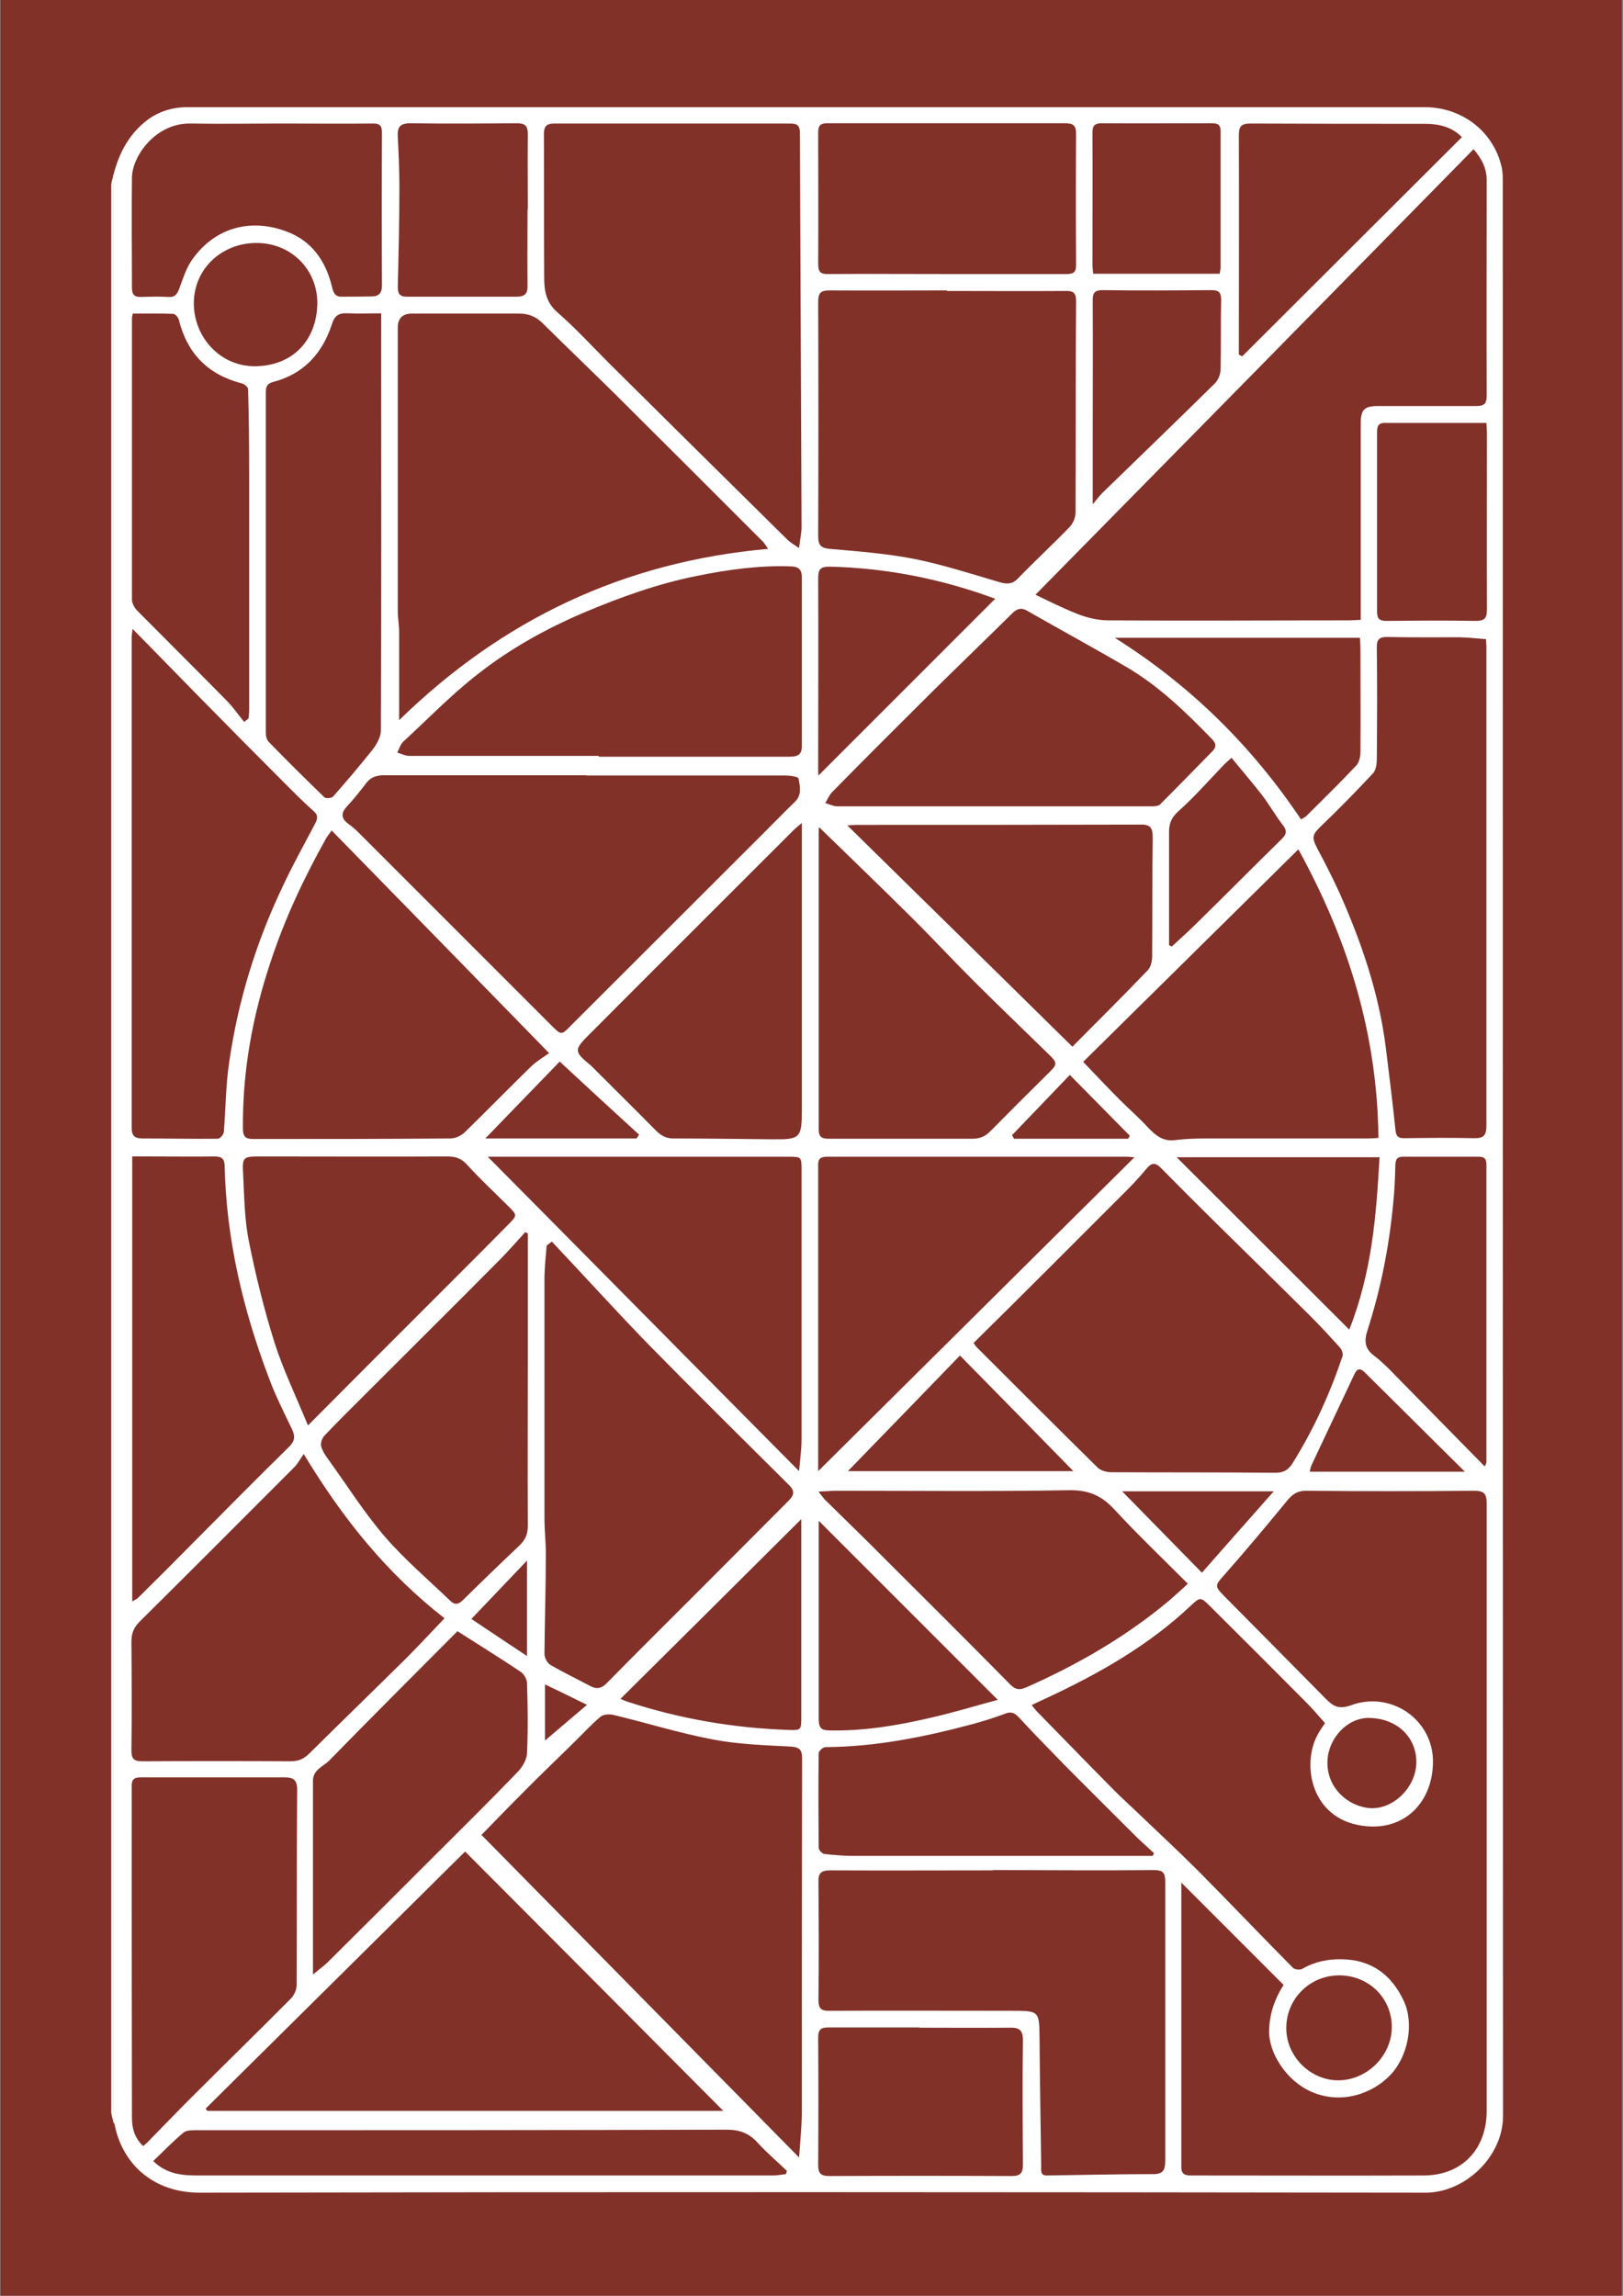 <?xml version="1.0" encoding="UTF-8"?>
<svg xmlns="http://www.w3.org/2000/svg" version="1.1" viewBox="0 0 595.3 841.9">
  <rect x="0" y="0" width="595.3" height="841.9" fill="#808080" stroke="none"/>
  <defs>
    <style>
      .cls-1 {
        fill: #4c5762;
      }

      .cls-1, .cls-2, .cls-3, .cls-4, .cls-5, .cls-6, .cls-7, .cls-8, .cls-9, .cls-10, .cls-11, .cls-12, .cls-13 {
        stroke-width: 0px;
      }

      .cls-2 {
        fill: #823129;
      }

      .cls-3 {
        fill: #07243f;
      }

      .cls-4 {
        fill: #32506c;
      }

      .cls-5 {
        fill: #001834;
      }

      .cls-6 {
        fill: #36404e;
      }

      .cls-7 {
        fill: #f5fefe;
      }

      .cls-8 {
        fill: #062440;
      }

      .cls-9 {
        fill: #06243f;
      }

      .cls-10 {
        fill: #0a1a30;
      }

      .cls-11 {
        fill: #fff;
      }

      .cls-14 {
        display: none;
      }

      .cls-12 {
        fill: #041a2d;
      }

      .cls-13 {
        fill: #000511;
      }
    </style>
  </defs>
  <g id="Layer_1" data-name="Layer 1" class="cls-14">
    <g>
      <path class="cls-3" d="M16.1,40.2c3.6-10.7,9.8-19.3,20.2-24.3,1,.2,2.1.7,3.1.6,4.3-.6,8.5-2.1,12.7-2.1,164.5-.1,328.9,0,493.4,0,7.9,0,14.5,3.4,20.5,8.2,1.2,1,2.9,1.4,4.4,2.1,0,0,.2.2.2.2.2.2.4.4.5.6,0,0,0,0,0,0,.3,1.8.2,3.8,1,5.4,1.4,3.1,3.4,5.9,4.7,8.9,1.3,3,2,6.2,2.9,9.3v12.1c-.8.9-2,1.9-2,2.8,0,6.6.4,13.2.7,19.7,0,.6.8,1.1,1.2,1.6,0,4.1,0,8.1,0,12.2-1.7,2.4-1.7,9.7,0,12.1.1,2,.2,4,.3,6.1,0,3.8,0,7.6,0,11.3-.1,2.3-.2,4.5-.3,6.8-1.7,2.4-1.7,9.7,0,12.1.1,2,.2,4,.3,6.1,0,2-.2,4-.3,6.1-.7.9-1.9,1.9-1.9,2.8,0,1.1,1.2,2.1,1.8,3.2,0,2,0,4,0,6.1-.4.7-1.1,1.3-1.2,2.1-.3,6.5-.8,13-.7,19.5,0,8,.4,16,.7,24,0,.9.8,1.9,1.2,2.8,0,4.1,0,8.1,0,12.2-.4,1.1-1.2,2.1-1.2,3.2,0,30.1,0,60.3,0,90.4,0,1.1.8,2.1,1.2,3.2,0,12.1,0,24.2,0,36.3-.4,1.1-1.2,2.1-1.2,3.2,0,14,0,28,0,42.1,0,1.1.8,2.1,1.2,3.2v12.1c-1.7,2.4-1.7,9.7,0,12.1,0,4,0,8.1,0,12.1-.4,1.1-1.2,2.1-1.2,3.2,0,14,0,28,0,42.1,0,1.1.8,2.1,1.2,3.2,0,12.1,0,24.2,0,36.3-.4.7-1.1,1.3-1.2,2,0,6.7,0,13.4,0,20.1,0,.7.8,1.3,1.2,2,0,8.1,0,16.1,0,24.2-.7.9-1.9,1.9-1.8,2.8,0,1.1,1.2,2.1,1.8,3.2,0,4,0,8.1,0,12.1-.7.9-1.9,1.9-1.8,2.8,0,1.1,1.2,2.1,1.8,3.2,0,11.6,0,23.2,0,34.8-.4,1.5-1.2,3.1-1.1,4.6.1,3,.7,6,1.1,9,0,4,0,8.1,0,12.1-.4.6-1.1,1.1-1.2,1.7-.3,8.7-.6,17.4-.7,26.1,0,.8,1.2,1.6,1.9,2.4v30.3c-.7,1.1-1.9,2.2-1.9,3.2,0,9.7.6,19.3.6,29,0,6-.7,12-.6,18,0,3.4,1.2,6.8,1.8,10.3.1,1.3.2,2.5.3,3.8h-.3c-1.7.8-1.8,1.6,0,2.3-.3,5.5.1,11.1-1.1,16.4-2.9,11.8-11.2,19.2-21.7,24.3h-.2c0,0-.2,0-.2,0-.3,0-.5,0-.8.1-1.3.2-2.5.4-3.8.5-1.3-.2-2.7-.6-4-.6-92.2,0-184.4,0-276.6,0-74.1,0-148.1,0-222.2,0-2.8,0-5.6,0-8.4,0-2.2-.8-4.4-1.5-6.6-2.3-.8-.5-1.6-1-2.3-1.5-1.6-1.2-3.2-2.5-4.7-3.7-.2-.2-.5-.5-.7-.7-.8-.8-1.5-1.5-2.3-2.3-1.2-1.6-2.4-3.2-3.6-4.8,0-.2,0-.3,0-.5.1-1,.4-2,.2-2.9-.1-.6-1.1-1-1.3-1.6-1.3-4-2.4-8.1-3.6-12.2-.2-.8-.4-1.5-.7-2.3,0-1-.2-2-.2-3,.1-.2.2-.5.3-.7,2.5-1.1,2.5-1.8,0-4.5,0-.5,0-1,0-1.5.6-.4,1.2-.8,1.9-1.1-.6-.4-1.2-.8-1.9-1.1,0-1.5-.2-3-.2-4.5,0-150.5,0-301,0-451.5,0-1.5,0-3-.1-4.5,0-3.5,0-7.1,0-10.6,0-1.4.1-2.8.1-4.1,0-84,0-167.9,0-251.9,0-1.6.1-3.3.2-4.9.5-.2,1.1-.4,1.6-.6-.6-.3-1.1-.6-1.7-.9,0-.8,0-1.5,0-2.3,2.2-2.7,1.5-5.5.5-8.4,0-1,.2-1.9.3-2.9ZM42.4,67.3c-.3,1.3-.8,2.6-.8,3.9,0,235.4,0,470.8,0,706.2,0,1.3.5,2.6.8,3.9.2.4.5.9.6,1.3,2.8,13.7,13.7,24.7,31.2,24.7,149.9-.4,299.7-.3,449.6,0,14.4,0,28.4-13.2,28.4-28.2-.1-236.5,0-472.9-.1-709.4,0-1.7,0-3.5-.4-5.2-3.1-13.1-14.5-22-28.3-22-82.3,0-164.6,0-246.9,0-68.9,0-137.9,0-206.8,0-6,0-11.3,1.9-16,5.7-6.1,5.1-9.3,11.7-11.2,19.2Z"/>
      <path class="cls-6" d="M570.5,24.5c-1.5-.7-3.2-1.1-4.4-2.1-6-4.8-12.6-8.2-20.5-8.2-164.5,0-328.9,0-493.4,0-4.2,0-8.5,1.5-12.7,2.1-1,.1-2.1-.3-3.1-.6,4.7-1,9.5-2.8,14.2-2.8,164.2-.1,328.4,0,492.6-.2,11,0,20.3,2.9,27.4,11.6Z"/>
      <path class="cls-6" d="M577.9,35.6c.5,1,.9,2,1.4,3.1.2,2.8.5,5.5.7,8.3,0,.8.1,1.5.2,2.3h-.3c-.9-3.2-1.6-6.4-2.9-9.4-1.3-3.1-3.4-5.9-4.7-8.9-.7-1.6-.7-3.6-1-5.4,2.2,3.4,4.4,6.7,6.6,10.1Z"/>
      <path class="cls-6" d="M571.2,25.4c-.2-.2-.4-.4-.5-.6.2.2.4.4.5.6Z"/>
      <path class="cls-4" d="M42.4,67.3c1.9-7.5,5.2-14.1,11.2-19.2,4.6-3.9,10-5.7,16-5.7,68.9,0,137.9,0,206.8,0,82.3,0,164.6,0,246.9,0,13.8,0,25.3,8.9,28.3,22,.4,1.7.4,3.5.4,5.2,0,236.5,0,472.9.1,709.4,0,15.1-14,28.2-28.4,28.2-149.9-.2-299.7-.3-449.6,0-17.5,0-28.4-10.9-31.2-24.7,0-.5-.4-.9-.6-1.3,0-1.1,0-2.3,0-3.4,0-236.9,0-473.7,0-710.6ZM434.1,693.3c0,35.1,0,69.9,0,104.7,0,2.7,1.6,3,3.7,3,28.4,0,56.7.1,85.1,0,14.1,0,23.2-9.6,23.2-23.7,0-74.2,0-148.5,0-222.7,0-3.5-.8-4.7-4.6-4.7-20.5.2-41.1.2-61.6,0-3.5,0-5.3,1.5-7.3,4-7.4,9-14.9,18-22.6,26.7-3.6,4-3.8,4.2-.3,7.8,12.3,12.4,24.6,24.8,36.9,37.3,2.8,2.8,4.7,4.7,9.9,2.8,14.6-5.3,30.1,5.4,29.9,21-.2,15.6-11.7,26.3-27.8,22.9-17.2-3.6-20.5-22.8-14.2-33.6.8-1.4,1.7-2.6,2.4-3.7-2.2-2.5-4.1-4.7-6.1-6.8-11.9-12-23.8-23.9-35.8-35.8-3.7-3.7-3.8-3.8-7.4-.4-15.5,14.6-33.7,24.9-52.8,33.8-1.7.8-3.5,1.6-5.5,2.6,1,1.2,1.5,1.9,2.1,2.5,9.5,9.7,19,19.5,28.5,29.1,2.6,2.6,5.3,5,7.9,7.5,7.5,7.2,15.2,14.3,22.6,21.7,11.7,11.8,23.1,23.8,34.8,35.6.6.6,2.6.8,3.4.3,4.5-2.6,9.3-3.6,14.5-3.5,10.9.2,18.2,5.7,22.7,15.3,3.9,8.4,1.5,20.4-4.9,27.1-6.5,6.9-18,11-29,6.2-9.2-4-15.8-14.4-15.5-22.6.2-6.4,2.2-11.7,5.3-16.6-12.5-12.5-24.9-24.9-37.6-37.6ZM541.2,57.9c-53.6,54.6-107.1,109-160.6,163.3,4.6,2.2,10.1,5,15.8,7.2,3.4,1.3,7.2,2.2,10.9,2.2,29.4.2,58.7,0,88.1,0,1.4,0,2.9-.1,4.5-.2,0-1.9,0-3.2,0-4.6,0-22.4,0-44.9,0-67.3,0-5.2,1.3-6.5,6.4-6.5,12,0,23.9,0,35.9,0,2.9,0,3.9-.7,3.9-3.8-.1-26.3,0-52.7,0-79,0-4.2-1.6-7.7-4.9-11.5ZM282.5,204.3c-1.1-1.5-1.5-2.3-2.1-2.8-17.8-17.8-35.7-35.7-53.6-53.5-8.9-8.8-18-17.5-26.9-26.3-2.5-2.5-5.2-3.6-8.7-3.6-13.1,0-26.2,0-39.3,0q-5.2,0-5.2,5.2c0,34.6,0,69.2,0,103.8,0,2.6.5,5.2.5,7.9,0,10.3,0,20.7,0,32.2,37.9-37,82.5-58.1,135.2-62.8ZM293.9,794.2c.4-5.7.9-10.6,1-15.5,0-43.6,0-87.2.1-130.7,0-3.2-.9-4.2-4.3-4.4-9.5-.5-19.1-.8-28.4-2.6-12.3-2.3-24.3-6.1-36.5-9-1.5-.4-3.8-.2-4.8.7-3.7,3.2-7,6.8-10.5,10.2-6,5.9-12.1,11.7-18,17.7-5.4,5.4-10.7,10.9-15.1,15.4,38.7,39.3,77.4,78.6,116.5,118.3ZM293.9,203.9c.4-3.2.9-5.4.9-7.6-.2-48.1-.4-96.2-.6-144.3,0-2.9-.9-3.6-3.7-3.6-28.7,0-57.4,0-86.2,0-2.9,0-4,.8-4,3.9.1,17.5,0,35,.1,52.5,0,4.7.6,9.1,4.8,12.8,6.7,5.8,12.7,12.4,19,18.7,21.8,21.6,43.6,43.2,65.4,64.7,1,1,2.3,1.7,4.1,3ZM357.8,495.5c.5.7.8,1.1,1.1,1.5,14.8,14.8,29.6,29.6,44.5,44.3,1.1,1.1,3.3,1.7,5,1.7,20,.1,40.1,0,60.1.2,3.1,0,4.8-1,6.4-3.5,7.7-12.3,13.7-25.5,18.3-39.2.3-.9-.2-2.4-.9-3.2-3.6-4-7.3-8-11.1-11.8-11.4-11.3-22.8-22.5-34.2-33.7-6.8-6.7-13.6-13.5-20.3-20.3-1.9-2-3.4-2.2-5.2,0-2.3,2.7-4.6,5.3-7.1,7.8-9.8,9.8-19.6,19.6-29.4,29.4-9,9-18,17.9-27.1,26.9ZM365,689h0c-19.9,0-39.8.1-59.7,0-3.3,0-4.4,1-4.3,4.3.1,14.4.2,28.7,0,43.1,0,3.5,1.1,4.2,4.3,4.1,22.2-.1,44.3,0,66.5,0,10.2,0,10.2,0,10.3,10.2.1,15.6.4,31.2.6,46.8,0,1.6-.4,3.5,2.2,3.4,13-.2,25.9-.5,38.9-.5,4,0,4.4-1.9,4.4-5.2,0-34,0-68,0-102,0-3.3-.8-4.3-4.2-4.3-19.6.2-39.3,0-59,0ZM348.2,109.6c-14.4,0-28.7.1-43.1,0-3.4,0-4.2,1-4.2,4.3.1,28.6.1,57.2,0,85.8,0,3.4,1,4.4,4.4,4.7,10.4.9,20.8,1.7,31,3.7,10.4,2.1,20.6,5.4,30.8,8.4,2.7.8,4.8,1.1,7.1-1.3,6.2-6.4,12.8-12.5,19-18.9,1.2-1.3,2.1-3.5,2.1-5.2.1-25.8,0-51.7.2-77.5,0-3-.9-3.9-3.9-3.8-14.5.1-29,0-43.5,0ZM266.1,777.2c-31.4-31.6-62.9-63.2-94.7-95.1-31.7,31.4-63.5,62.9-95.2,94.3l.7.8h189.2ZM215.9,287.4h0c-24.7,0-49.4,0-74.1,0-2.8,0-4.9.6-6.6,2.8-2.3,3-4.6,5.9-7.2,8.7-2.4,2.6-1.9,4.6.8,6.5,1.3.9,2.5,2,3.7,3.2,23.5,23.5,47,47,70.5,70.5,3.7,3.7,3.7,3.7,7.3,0,23.5-23.5,47.1-47,70.6-70.5,3.8-3.8,7.6-7.7,11.5-11.5,2.6-2.5,1.8-5.7,1.3-8.5-.1-.7-3.2-1.1-4.9-1.1-24.3,0-48.6,0-73,0ZM203.2,458.4c-.6.5-1.3,1-1.9,1.5-.3,3.7-.7,7.5-.8,11.2,0,29.6,0,59.2,0,88.8,0,4.6.6,9.3.5,13.9,0,11.9-.4,23.9-.5,35.8,0,1.4,1,3.3,2.1,4,4.8,2.8,9.8,5.2,14.7,7.8,2.4,1.3,4.2.9,6.2-1.2,10.6-10.8,21.3-21.4,32-32.1,11.5-11.5,22.9-23,34.4-34.5,1.9-1.9,2.7-3.4.5-5.7-17.1-17-34.2-33.9-51.1-51.1-12.3-12.6-24.1-25.7-36.2-38.5ZM545.9,237.5c-3.5-.3-6.5-.6-9.5-.7-8.8,0-17.6.1-26.5-.1-3.5-.1-4.2,1.1-4.1,4.3.2,13.5.1,27,0,40.4,0,1.8-.3,4.1-1.4,5.3-6.2,6.6-12.5,13.1-19,19.3-3.3,3.2-3.6,4.1-1.4,8.3,2.8,5.3,5.6,10.7,8.1,16.2,8.1,18.2,14.5,36.9,17,56.8,1.2,9.9,2.5,19.9,3.5,29.8.2,2.6.9,3.5,3.5,3.4,8.4-.1,16.9-.2,25.3,0,3.7.1,4.6-1.1,4.6-4.7,0-58.5,0-116.9,0-175.4,0-1.1-.1-2.2-.2-3.2ZM122.5,307.6c-1.2,1.6-1.6,2.2-2,2.8-8.2,14.6-15.3,29.7-20.5,45.6-6.6,19.8-10.3,40-10.1,61,0,3.1,1.1,3.8,3.9,3.8,24.1,0,48.1,0,72.2-.2,1.8,0,3.9-1,5.2-2.2,8.2-8,16.2-16.2,24.4-24.2,2.2-2.1,5-3.7,6.6-4.9-27.2-27.9-53.2-54.5-79.7-81.6ZM163.9,596.6c-21.2-16.5-37.4-36.6-51.7-60.3-1.5,2.2-2.3,3.7-3.4,4.8-18.9,18.9-37.7,37.8-56.7,56.6-2.3,2.3-3.1,4.4-3.1,7.5.1,13.2.2,26.5,0,39.7,0,3.1.8,4.1,4,4.1,18.1-.1,36.3-.1,54.4,0,2.9,0,4.9-.9,6.9-2.9,11.7-11.6,23.5-23,35.2-34.6,4.7-4.7,9.2-9.5,14.3-14.9ZM49.4,233.9c-.2,1.8-.3,2.3-.3,2.9,0,60,0,119.9,0,179.9,0,3,1.2,3.9,4,3.9,9.2,0,18.4.2,27.6.1.8,0,2.1-1.5,2.2-2.5.7-8.6.7-17.3,2-25.8,3.2-22.1,9.7-43.3,19.3-63.6,3.7-8,8-15.7,12.1-23.5.9-1.7,1.4-3.1-.4-4.7-3.3-2.9-6.4-6-9.5-9.1-10.9-10.9-21.8-21.9-32.6-32.9-7.9-8-15.7-16.1-24.3-24.8ZM220.4,280.6h0c23.3,0,46.6,0,69.9,0,2.8,0,4.6-.5,4.6-3.8,0-20.7,0-41.3,0-62,0-2.8-1.1-3.9-4.1-4-11.6-.4-23.1,1.2-34.4,3.5-14.5,2.9-28.3,7.9-41.8,13.6-13.7,5.9-26.7,13.1-38.4,22.3-9.8,7.6-18.5,16.6-27.6,25-1,1-1.4,2.6-2.1,3.9,1.5.4,2.9,1.2,4.4,1.2,23.2,0,46.4,0,69.5,0ZM476.9,314.7c-26.6,26.3-52.6,51.9-78.8,77.8,4.8,5,9.1,9.6,13.5,14,3.4,3.4,7,6.5,10.2,10,2.8,2.9,5.5,5.3,10,4.7,3.9-.5,7.8-.6,11.7-.6,19.7,0,39.3,0,59,0,1.3,0,2.6-.1,3.9-.2-.4-37.9-11-72.4-29.3-105.7ZM293.9,542.5c.4-4.5.9-8,.9-11.6,0-32.9,0-65.8,0-98.6,0-5,0-5-5.1-5-35.4,0-70.8,0-106.2,0-1.3,0-2.6,0-3.8,0,38.1,38.4,75.8,76.6,114.1,115.2ZM301,542.5c38.9-38.6,77.1-76.5,115.9-115-1.5-.1-2.1-.2-2.7-.2-36.7,0-73.3,0-110,0-3.2,0-3.4,1.4-3.3,3.9,0,23.2,0,46.4,0,69.5,0,13.6,0,27.2,0,41.8ZM140.7,118c-4.5,0-8.4.2-12.3,0-3.3-.2-4.9.8-5.9,4.1-3.5,10.7-10.4,18.2-21.6,21.1-2.2.6-2.6,1.8-2.6,3.8,0,41.6,0,83.2,0,124.8,0,1.2.3,2.6,1.1,3.4,6.7,6.9,13.5,13.6,20.4,20.3.5.5,2.7.3,3.2-.3,4.9-5.6,9.7-11.2,14.3-17,1.6-2,3.2-4.8,3.2-7.2.2-49.4.1-98.8.1-148.2,0-1.4,0-2.7,0-4.7ZM53.2,790.2c.8-.7,1.5-1.2,2.1-1.9,6-6.1,11.9-12.3,18-18.3,11.4-11.4,22.9-22.6,34.2-34,1.2-1.2,2.1-3.2,2.1-4.9.1-23.9,0-47.9.2-71.8,0-3.4-1.4-4.4-4.5-4.4-17.6,0-35.3,0-52.9,0-2.4,0-3.3.7-3.3,3.2,0,40.6,0,81.2.1,121.7,0,3.8,1,7.4,4.1,10.3ZM49.3,590.4c.9-.6,1.6-.8,2.1-1.3,6.9-6.8,13.7-13.6,20.5-20.5,11.5-11.6,23-23.2,34.7-34.7,2.4-2.3,2.6-4,1.2-6.9-3-6.2-6.1-12.4-8.5-18.9-9.4-24.9-15.5-50.6-16.1-77.4,0-2.6-1.1-3.5-3.6-3.5-7.7.1-15.4,0-23.1,0-2.3,0-4.7,0-7.2,0v163.1ZM365,298.8h0c19.3,0,38.5,0,57.8,0,1.2,0,2.8,0,3.5-.7,6.5-6.5,12.9-13.1,19.3-19.6,1.5-1.6,1.2-2.9-.3-4.4-9.5-9.8-19.2-19.2-31-26.2-12.1-7.1-24.5-13.8-36.7-20.8-2.2-1.3-3.8-.8-5.6,1-9.7,9.6-19.6,19.1-29.3,28.7-12.3,12.2-24.6,24.5-36.8,36.9-1,1.1-1.6,2.6-2.4,3.9,1.5.4,3,1.2,4.5,1.2,19,0,38,0,57,0ZM113.8,525.8c8.1-8.1,15.2-15.3,22.4-22.5,10.6-10.6,21.2-21.2,31.9-31.9,6.4-6.4,12.8-12.8,19.1-19.2,3.4-3.4,3.4-3.5-.2-7-5-5-10.2-9.8-14.9-15-2.1-2.3-4.2-3-7.2-3-22.7.1-45.4,0-68,0-7.1,0-7.3,0-6.9,6.9.4,8.1.5,16.4,2.1,24.3,2.5,12.5,5.6,25,9.4,37.1,3.2,10,7.8,19.5,12.2,30.2ZM194.3,455.4c-.3-.2-.6-.3-.8-.5-3.2,3.5-6.3,7.1-9.6,10.4-16.2,16.3-32.5,32.5-48.8,48.8-5.2,5.2-10.4,10.3-15.4,15.6-.8.9-1.4,2.7-1.1,3.8.5,1.8,1.6,3.4,2.7,4.9,6.9,9.6,13.2,19.6,20.9,28.5,7.2,8.3,15.7,15.5,23.7,23.2,1.7,1.7,3.1,1.4,4.8-.3,6.8-6.7,13.7-13.4,20.6-19.9,2.2-2.1,3.1-4.2,3.1-7.2-.1-20.7,0-41.3,0-62,0-15.1,0-30.2,0-45.3ZM301.2,306.3c0,.5-.1.8-.1,1.2,0,36.6,0,73.1,0,109.7,0,3,1.2,3.5,3.8,3.5,17.5,0,35,0,52.6,0,2.8,0,4.7-.9,6.6-2.8,6.7-6.8,13.5-13.6,20.3-20.3,4.6-4.5,4.7-4.4,0-8.9-8.9-8.7-17.9-17.3-26.7-26.1-7.9-7.9-15.5-16.1-23.5-24-10.9-10.8-21.9-21.4-33-32.2ZM294.9,304.9c-1.6,1.4-2.4,2-3.1,2.7-25.1,25.1-50.3,50.2-75.4,75.4-5,5-4.9,5.9.6,10.4.2.2.4.3.6.5,7.9,7.9,15.9,15.8,23.7,23.7,1.9,1.9,3.7,3,6.5,3,12.2,0,24.3.2,36.5.3,10,.1,10.6-.5,10.6-10.7,0-33.4,0-66.8,0-100.2,0-1.3,0-2.7,0-5.2ZM301,550.1c1.2,1.5,1.7,2.2,2.2,2.8,7.6,7.5,15.3,14.9,22.8,22.5,15.1,15,30.2,30.1,45.1,45.2,1.9,2,3.4,2.5,6.1,1.3,18.8-8.3,36.5-18.5,52.4-31.8,2.3-2,4.6-4.1,6.9-6.2-9.4-9.4-18.6-18.2-27.2-27.5-4.6-4.9-9.3-6.9-16.3-6.8-28.5.5-57,.2-85.4.2-1.8,0-3.7.2-6.6.3ZM394.3,387.1c-.8.3-.5.3-.4.1,9.3-9.4,18.7-18.7,27.8-28.2,1.1-1.1,1.6-3.1,1.7-4.7.1-14.7,0-29.5.2-44.2,0-3.6-1-4.7-4.6-4.6-34.7.1-69.3.1-104,.1-.9,0-1.8.1-3.4.2,27.8,27.3,55.1,54.1,82.7,81.3ZM115.7,727.1c2.2-1.8,3.8-3,5.2-4.3,12.2-12.1,24.3-24.2,36.4-36.3,11.1-11.1,22.3-22.1,33.2-33.4,1.8-1.8,3.5-4.6,3.6-7,.4-8.5.3-17.1,0-25.7,0-1.4-1.1-3.4-2.3-4.2-7.6-5.1-15.4-9.9-23.2-14.9-15.5,15.6-31.3,31.3-46.9,47.3-2.2,2.3-6.1,3.4-6.1,7.5,0,23.3,0,46.6,0,71.1ZM348.2,103.6c14.6,0,29.2,0,43.8,0,2.6,0,3.5-.7,3.5-3.4-.1-16-.1-32,0-48,0-3-1-3.9-3.9-3.9-29.1,0-58.2,0-87.3,0-2.7,0-3.4.9-3.4,3.5,0,16,.1,32,0,48,0,3,.8,3.9,3.8,3.8,14.5-.1,29,0,43.4,0ZM90.4,267.8c.5-.4,1.1-.8,1.6-1.3,0-1,.2-1.9.2-2.9,0-28.5,0-56.9,0-85.4,0-10.8-.1-21.6-.4-32.4,0-.7-1.4-1.9-2.3-2.1-12.4-3.2-20-10.9-23.1-23.3-.2-.9-1.3-2.2-2.1-2.2-5-.2-10-.1-14.8-.1-.2,1-.3,1.3-.3,1.7,0,34.4,0,68.8,0,103.2,0,1.4,1,3.1,2,4.1,10.9,11,21.9,21.9,32.7,32.9,2.4,2.4,4.3,5.2,6.4,7.8ZM104,48.4c-11.1,0-22.2.2-33.3,0-12.5-.3-21.4,11.7-21.5,19.8-.2,13.5,0,27,0,40.5,0,2.5,1,3.4,3.4,3.3,3.3-.1,6.6-.2,9.8,0,2.6.2,3.4-1,4.2-3.2,1.4-3.7,2.6-7.7,4.9-10.8,8.4-11.6,21.4-14.9,34.4-10,9.2,3.4,14.3,10.7,16.6,20,.5,2,.9,4,3.7,3.9,3.7,0,7.3,0,11-.1,2.5,0,3.7-1.2,3.7-4-.1-18.7-.1-37.3,0-56,0-2.7-.9-3.5-3.5-3.4-11.1.1-22.2,0-33.3,0ZM423.6,683.7c.2-.3.3-.7.5-1-2.4-2.2-4.8-4.3-7.1-6.6-8.6-8.6-17.3-17.2-25.8-25.8-5.6-5.7-11.2-11.5-16.7-17.4-1.4-1.5-2.7-2.3-4.9-1.4-4,1.5-8.1,2.8-12.2,3.9-17.6,4.7-35.4,8.3-53.8,8.4-.9,0-2.5,1.4-2.5,2.2-.2,11.6-.1,23.2,0,34.8,0,.8,1.3,2.1,2.1,2.2,3.6.4,7.3.7,10.9.7,33,0,66.1,0,99.1,0,3.5,0,7,0,10.4,0ZM338,746.6c-11.1,0-22.2,0-33.2,0-3,0-3.9.8-3.9,3.8.1,15.5.1,31,0,46.5,0,3.1.8,4.2,4.1,4.2,22.3-.1,44.6-.1,66.9,0,3.2,0,4.1-1.1,4.1-4.2-.1-15.2-.2-30.5,0-45.7,0-3.6-1.4-4.6-4.7-4.5-11.1.1-22.2,0-33.2,0ZM455.3,133.2c.4.2.8.4,1.1.6,26.8-26.7,53.6-53.5,80.6-80.4-3.4-3.6-8.2-4.9-13.5-4.9-21.3,0-42.6,0-63.9-.1-3.5,0-4.4.9-4.4,4.4.1,25.7,0,51.4,0,77.1,0,1.1,0,2.2,0,3.3ZM289.1,800.4c.1-.4.2-.8.3-1.2-3.5-3.4-7.3-6.6-10.6-10.2-3.2-3.6-6.6-4.9-11.6-4.9-64.6.2-129.3.2-193.9.2-1.7,0-3.9-.1-5.1.8-3.9,3.2-7.4,6.9-11.2,10.5,5.1,5,11,5.3,16.7,5.3,70.2,0,140.4,0,210.6,0,1.6,0,3.1-.3,4.7-.5ZM545.5,540.7c.3-.7.5-1.1.5-1.4,0-36.4,0-72.8,0-109.2,0-2.2-.9-2.8-2.9-2.8-9.2,0-18.4,0-27.6,0-2.1,0-2.8.8-2.9,2.9-.1,4.8-.3,9.5-.8,14.3-1.5,15.9-4.6,31.5-9.5,46.7-1.1,3.5-1,6.4,2.3,8.9,2.9,2.2,5.5,4.8,8,7.4,10.8,11,21.6,22,32.7,33.3ZM409.7,237c28,17.6,50.4,39.9,68.3,66.6.9-.6,1.4-.8,1.8-1.1,6.2-6.2,12.5-12.3,18.5-18.7,1.1-1.2,1.5-3.4,1.5-5.2.1-12.5,0-24.9,0-37.4,0-1.3-.1-2.7-.2-4.2h-90ZM194.4,79.9c0-9.2-.1-18.4,0-27.6,0-3.2-1.1-4-4.1-4-13,.1-25.9.2-38.9,0-3.9,0-4.9,1.4-4.7,4.9.3,6.1.6,12.3.6,18.4,0,12.3-.3,24.6-.6,36.9,0,2.4.9,3.4,3.3,3.4,13.5,0,26.9,0,40.4,0,2.9,0,4-1.2,3.9-4.1-.1-9.3,0-18.6,0-27.9ZM545.8,158.2c-12.7,0-24.9,0-37.1,0-2.8,0-2.8,1.8-2.8,3.8,0,21.8,0,43.6,0,65.4,0,2.7.9,3.4,3.5,3.4,10.8-.1,21.7-.2,32.5,0,3.3,0,4.3-.8,4.3-4.2-.1-21.5,0-43.1,0-64.6,0-1.1-.1-2.2-.2-3.8ZM294.9,560c-22.1,22-44.2,44-66.5,66.1-.2-.3-.1,0,0,0,.8.4,1.6.7,2.4,1,19.2,6.3,38.9,9.7,59.1,10.4,4.8.2,4.8,0,4.8-4.8,0-23.3,0-46.6,0-70,0-1.1,0-2.2,0-2.8ZM366.8,626.5c-22.3-22.3-44-44-65.7-65.7,0,.5,0,1.3,0,2.1,0,23.5,0,47.1,0,70.6,0,3.4,1,4.2,4.3,4.2,12.4.2,24.5-1.8,36.5-4.6,8.4-1.9,16.6-4.4,25.1-6.7ZM365.9,222.7c-19.7-7.3-39.9-11.3-60.8-11.8-3.5,0-4.2,1.1-4.2,4.3.1,23.2,0,46.4,0,69.6,0,.9,0,1.9.1,2.7,21.6-21.6,43-43,64.7-64.7ZM401.6,188c1.5-1.7,2.3-2.9,3.4-4,13.8-13.4,27.7-26.8,41.4-40.3,1.2-1.2,2-3.2,2.1-4.9.2-8.6,0-17.1.2-25.7,0-2.9-.9-3.6-3.7-3.6-13.2.1-26.4.2-39.7,0-3.2,0-3.7,1.1-3.7,4,.1,16.4,0,32.7,0,49.1,0,8.3,0,16.6,0,25.4ZM448.2,103.4c.1-1,.3-1.6.3-2.2,0-16.6,0-33.2,0-49.9,0-2.8-1.3-3-3.5-3-13.3,0-26.7.1-40,0-3,0-3.5,1.1-3.5,3.8.1,16,0,32,0,48,0,1.1.2,2.2.3,3.4h46.3ZM495.7,490.7c8.4-21.3,9.9-42.1,11.1-63.2h-74.4c21.2,21.2,41.9,41.8,63.3,63.2ZM352.9,500.2c-14,14.5-27.6,28.5-41.1,42.4h82.7c-13.6-13.9-27.3-27.9-41.6-42.4ZM117.2,114.3c0-12.5-9.7-22.1-22.3-22.1-13.1,0-23.3,9.9-23,22.7.3,12.1,9.8,22.7,22.7,22.5,13.5-.2,22.4-9.4,22.6-23.1ZM429.6,349.7c.3.2.7.3,1,.5,3-2.8,6.1-5.5,9-8.4,10.4-10.2,20.7-20.6,31.1-30.8,1.6-1.6,2.5-2.8.8-5.1-2.8-3.6-5-7.5-7.7-11.1-3.6-4.6-7.4-9.1-11.3-13.8-1.3,1.2-2.3,2-3.1,2.9-5.5,5.7-10.7,11.7-16.6,16.9-2.7,2.5-3.3,4.9-3.2,8.2,0,10.2,0,20.4,0,30.6,0,3.4,0,6.7,0,10.1ZM511.3,746.5c0-10.6-8.3-18.9-19.2-19-10.7,0-19.2,8.3-19.5,18.8-.3,10.9,8.9,19.7,19,19.7,10.6,0,19.7-9,19.7-19.6ZM538.2,542.9c-12.8-12.7-24.9-24.7-36.9-36.6-1.6-1.5-2.7-1.4-3.7.7-5.2,11.1-10.5,22.2-15.7,33.3-.3.7-.5,1.5-.7,2.5h57ZM520.3,649.3c0-9.1-7-16.1-17.5-16.2-7.9,0-14.8,7.5-15.1,15.8-.4,9.9,7.7,16.8,15.8,17.3,8.6.4,16.8-7.9,16.8-16.9ZM441.6,579.9c9-10.2,17.5-19.9,26.4-29.9h-55.6c9.8,10,19.2,19.6,29.3,29.9ZM234.2,420.7c.3-.5.7-1,1-1.5-9.5-8.7-19-17.4-29.1-26.8-8.6,8.9-17.6,18.2-27.3,28.2h55.4ZM372,419.4c.2.4.5.8.7,1.3h41.9c.2-.4.4-.7.6-1.1-7.2-7.3-14.4-14.6-22-22.3-7.3,7.6-14.3,14.9-21.2,22.1ZM194.1,610.5v-35c-6.9,7.3-13.4,14-20.4,21.4,6.4,4.3,13,8.7,20.4,13.6ZM200.7,641.4c4.8-4.1,9.9-8.4,15.4-13.1-5.6-2.8-10.4-5.1-15.4-7.5v20.7Z"/>
      <path class="cls-5" d="M42.4,67.3c0,236.9,0,473.7,0,710.6,0,1.1,0,2.3,0,3.4-.3-1.3-.8-2.6-.8-3.9,0-235.4,0-470.8,0-706.2,0-1.3.5-2.6.8-3.9Z"/>
      <path class="cls-13" d="M552.1,834.8l-2.3.4c-30.2,0-60.5,0-90.7,0-137.9,0-275.8,0-413.8,0-1.5-.4-3-.7-4.5-1.1,2.8,0,5.6,0,8.4,0,74.1,0,148.1,0,222.2,0,92.2,0,184.4,0,276.6,0,1.3,0,2.7.4,4,.6Z"/>
      <path class="cls-7" d="M15,796.4c-.2-1.3-.6-2.7-.6-4,0-153.9,0-307.8,0-461.7,0-1.3.5-2.6.7-3.9,0,1.5.1,3,.1,4.5,0,150.5,0,301,0,451.5,0,1.5.1,3,.2,4.5,0,.8,0,1.5,0,2.3,0,.5,0,1,0,1.5,0,1.5,0,3,0,4.5-.1.2-.2.5-.3.7Z"/>
      <path class="cls-7" d="M15.1,316.1c-.2-1.3-.7-2.6-.7-3.9,0-86.4,0-172.7,0-259.1,0-1.3.4-2.6.7-4,.1.8.2,1.5.3,2.3,0,.8,0,1.5,0,2.3,0,.5,0,1,0,1.5,0,1.6-.2,3.3-.2,4.9,0,84,0,167.9,0,251.9,0,1.4,0,2.8-.1,4.1Z"/>
      <path class="cls-10" d="M580.1,321.4c0,2-.2,4-.3,6-.4-1.1-1.2-2.1-1.2-3.2,0-30.1,0-60.3,0-90.4,0-1.1.8-2.1,1.2-3.2,0,0,.3,0,.3,0,0,2,0,4,0,6.1,0,4.8-.2,9.5-.2,14.3,0,23.5,0,46.9.1,70.4Z"/>
      <path class="cls-10" d="M580.1,750.3c0,12.4-.2,24.7-.3,37.1-.6-3.4-1.8-6.8-1.8-10.3-.1-6,.6-12,.6-18,0-9.7-.5-19.3-.6-29,0-1.1,1.2-2.1,1.9-3.2,0,6.3.2,12.6.3,18.9,0,1.5,0,3,0,4.5Z"/>
      <path class="cls-10" d="M579.8,170.2c0,16.1,0,32.3,0,48.4-.4-.9-1.1-1.9-1.2-2.8-.3-8-.7-16-.7-24,0-6.5.4-13,.7-19.5,0-.7.8-1.4,1.2-2.1Z"/>
      <path class="cls-10" d="M579.8,448.5c0,16.1,0,32.3,0,48.4-.4-1.1-1.2-2.1-1.2-3.2,0-14,0-28,0-42.1,0-1.1.8-2.1,1.2-3.2Z"/>
      <path class="cls-10" d="M579.8,363.8c0,16.1,0,32.3,0,48.4-.4-1.1-1.2-2.1-1.2-3.2,0-14,0-28,0-42.1,0-1.1.8-2.1,1.2-3.2Z"/>
      <path class="cls-10" d="M579.8,666.3c0,10.1,0,20.2,0,30.2-.7-.8-1.9-1.6-1.9-2.4.1-8.7.4-17.4.7-26.1,0-.6.8-1.1,1.2-1.7Z"/>
      <path class="cls-10" d="M579.8,61.3c0,2.5.2,5,.3,7.6,0,1.8,0,3.5,0,5.3v3.8c0,2.5,0,5,0,7.6,0,0-.3,0-.3,0-.4-.5-1.1-1.1-1.2-1.6-.3-6.6-.6-13.1-.7-19.7,0-.9,1.2-1.9,1.9-2.8Z"/>
      <path class="cls-10" d="M579.8,533.2c0,8.1,0,16.1,0,24.2-.4-.7-1.2-1.3-1.2-2,0-6.7,0-13.4,0-20.1,0-.7.8-1.3,1.2-2Z"/>
      <path class="cls-12" d="M15.7,806.2c-.1-1.5-.2-3-.3-4.4,0,0,.3,0,.3,0h.3c1.2,4,2.4,8,3.6,12.1.2.6,1.2,1,1.3,1.6.2.9-.1,1.9-.2,2.9-.3-.3-.6-.5-.9-.8-1.2-3-2.5-6-3.7-9.1,0-.7-.2-1.5-.2-2.2Z"/>
      <path class="cls-10" d="M579.8,640.6c0,4.5,0,9.1,0,13.6-.4-3-1-6-1.1-9,0-1.5.7-3,1.1-4.6Z"/>
      <path class="cls-10" d="M579.8,97.6v12.1c-1.7-2.4-1.7-9.7,0-12.1Z"/>
      <path class="cls-10" d="M579.8,424.3c0,4,0,8.1,0,12.1-1.7-2.4-1.7-9.7,0-12.1Z"/>
      <path class="cls-10" d="M579.8,133.9c0,2,.2,4,.3,6,0,2-.2,4-.3,6-1.7-2.4-1.7-9.7,0-12.1Z"/>
      <path class="cls-10" d="M579.8,599.8c0,2,0,4,0,6-.7-1.1-1.8-2.1-1.8-3.2,0-.9,1.2-1.9,1.8-2.8Z"/>
      <path class="cls-10" d="M579.8,581.6v6c-.7-1.1-1.8-2.1-1.8-3.2,0-.9,1.2-1.9,1.8-2.8Z"/>
      <path class="cls-10" d="M579.8,158.1c0,1.8.2,3.5.3,5.3-.1.2-.2.5-.3.7-.7-1.1-1.8-2.1-1.8-3.2,0-.9,1.2-1.9,1.9-2.8Z"/>
      <path class="cls-12" d="M15.4,51.4c-.1-.8-.2-1.5-.3-2.3h.2c0-.7,0-1.5,0-2.3.2-1.3.3-2.5.5-3.8,1,2.8,1.8,5.7-.5,8.4Z"/>
      <path class="cls-12" d="M15.3,795.7c0-1.5,0-3,0-4.5,2.4,2.8,2.4,3.4,0,4.5Z"/>
      <path class="cls-12" d="M15.4,789.6c0-.8,0-1.5,0-2.3.6.4,1.2.8,1.9,1.1-.6.4-1.2.8-1.9,1.1Z"/>
      <path class="cls-10" d="M579.8,791.1c0,.8,0,1.5,0,2.3-1.9-.7-1.8-1.5,0-2.3Z"/>
      <path class="cls-12" d="M15.4,55.2c0-.5,0-1,0-1.5.6.3,1.1.6,1.7.9-.5.2-1.1.4-1.6.6Z"/>
      <path class="cls-1" d="M15.9,801.7h-.3c0,.1-.3,0-.3,0,0-.8,0-1.6-.1-2.4.2.8.4,1.5.7,2.3Z"/>
      <path class="cls-1" d="M15.3,46.9c0,.8,0,1.6,0,2.4,0-.8,0-1.6,0-2.4Z"/>
      <path class="cls-8" d="M434.1,693.3c12.7,12.7,25.1,25,37.6,37.6-3.1,4.9-5.2,10.3-5.3,16.6-.2,8.2,6.4,18.6,15.5,22.6,11,4.8,22.5.7,29-6.2,6.4-6.8,8.7-18.7,4.9-27.1-4.4-9.6-11.7-15.1-22.7-15.3-5.2,0-9.9.9-14.5,3.5-.8.5-2.8.3-3.4-.3-11.7-11.8-23.1-23.9-34.8-35.6-7.3-7.4-15-14.5-22.6-21.7-2.6-2.5-5.4-4.9-7.9-7.5-9.5-9.7-19-19.4-28.5-29.1-.6-.6-1.1-1.3-2.1-2.5,2-1,3.8-1.8,5.5-2.6,19.1-8.8,37.3-19.2,52.8-33.8,3.6-3.4,3.8-3.3,7.4.4,11.9,11.9,23.9,23.8,35.8,35.8,2,2,3.9,4.3,6.1,6.8-.7,1.1-1.6,2.4-2.4,3.7-6.3,10.7-2.9,30,14.2,33.6,16.2,3.4,27.7-7.3,27.8-22.9.2-15.6-15.3-26.3-29.9-21-5.2,1.9-7.2,0-9.9-2.8-12.3-12.4-24.6-24.8-36.9-37.3-3.5-3.6-3.2-3.8.3-7.8,7.7-8.7,15.2-17.7,22.6-26.7,2-2.5,3.8-4,7.3-4,20.5.2,41.1.2,61.6,0,3.7,0,4.6,1.2,4.6,4.7,0,74.2,0,148.5,0,222.7,0,14.1-9.1,23.7-23.2,23.7-28.4.2-56.7,0-85.1,0-2.1,0-3.7-.2-3.7-3,0-34.8,0-69.6,0-104.7Z"/>
      <path class="cls-8" d="M541.2,57.9c3.2,3.7,4.9,7.2,4.9,11.5,0,26.3,0,52.7,0,79,0,3.1-1,3.8-3.9,3.8-12-.1-23.9,0-35.9,0-5.1,0-6.4,1.3-6.4,6.5,0,22.4,0,44.9,0,67.3,0,1.4,0,2.8,0,4.6-1.7,0-3.1.2-4.5.2-29.4,0-58.7,0-88.1,0-3.6,0-7.4-.9-10.9-2.2-5.7-2.2-11.2-5.1-15.8-7.2,53.5-54.4,106.9-108.8,160.6-163.3Z"/>
      <path class="cls-8" d="M282.5,204.3c-52.7,4.7-97.3,25.8-135.2,62.8,0-11.5,0-21.9,0-32.2,0-2.6-.5-5.2-.5-7.9,0-34.6,0-69.2,0-103.8q0-5.2,5.2-5.2c13.1,0,26.2,0,39.3,0,3.5,0,6.2,1.1,8.7,3.6,8.9,8.9,18,17.5,26.9,26.3,17.9,17.8,35.7,35.7,53.6,53.5.6.6,1,1.3,2.1,2.8Z"/>
      <path class="cls-8" d="M293.9,794.2c-39.1-39.7-77.8-78.9-116.5-118.3,4.4-4.5,9.6-10,15.1-15.4,6-5.9,12-11.8,18-17.7,3.5-3.4,6.8-7.1,10.5-10.2,1.1-.9,3.3-1.1,4.8-.7,12.2,3,24.2,6.7,36.5,9,9.3,1.8,18.9,2.1,28.4,2.6,3.3.2,4.3,1.2,4.3,4.4,0,43.6,0,87.2-.1,130.7,0,4.9-.6,9.8-1,15.5Z"/>
      <path class="cls-8" d="M293.9,203.9c-1.8-1.3-3.1-2-4.1-3-21.8-21.5-43.6-43.1-65.4-64.7-6.3-6.2-12.3-12.8-19-18.7-4.2-3.7-4.7-8.1-4.8-12.8-.2-17.5,0-35-.1-52.5,0-3,1.1-3.9,4-3.9,28.7,0,57.4,0,86.2,0,2.8,0,3.7.7,3.7,3.6.1,48.1.4,96.2.6,144.3,0,2.2-.5,4.5-.9,7.6Z"/>
      <path class="cls-9" d="M357.8,495.5c9.1-9,18.1-17.9,27.1-26.9,9.8-9.8,19.6-19.6,29.4-29.4,2.5-2.5,4.8-5.1,7.1-7.8,1.9-2.2,3.3-2,5.2,0,6.7,6.9,13.5,13.6,20.3,20.3,11.4,11.3,22.9,22.4,34.2,33.7,3.8,3.8,7.5,7.8,11.1,11.8.7.8,1.2,2.3.9,3.2-4.7,13.7-10.6,26.9-18.3,39.2-1.6,2.5-3.3,3.5-6.4,3.5-20-.2-40.1,0-60.1-.2-1.7,0-3.9-.6-5-1.7-14.9-14.7-29.7-29.5-44.5-44.3-.3-.3-.6-.8-1.1-1.5Z"/>
      <path class="cls-9" d="M365,689c19.7,0,39.3,0,59,0,3.4,0,4.2,1,4.2,4.3-.1,34-.1,68,0,102,0,3.2-.4,5.2-4.4,5.2-13,0-25.9.3-38.9.5-2.6,0-2.2-1.9-2.2-3.4-.2-15.6-.5-31.2-.6-46.8,0-10.2,0-10.2-10.3-10.2-22.2,0-44.3,0-66.5,0-3.2,0-4.4-.7-4.3-4.1.2-14.4.2-28.7,0-43.1,0-3.3,1-4.4,4.3-4.3,19.9.1,39.8,0,59.7,0h0Z"/>
      <path class="cls-8" d="M348.2,109.6c14.5,0,29,0,43.5,0,3,0,3.9.8,3.9,3.8-.1,25.8,0,51.7-.2,77.5,0,1.8-.9,4-2.1,5.2-6.2,6.4-12.8,12.5-19,18.9-2.3,2.4-4.4,2.1-7.1,1.3-10.2-2.9-20.4-6.3-30.8-8.4-10.2-2-20.6-2.8-31-3.7-3.5-.3-4.5-1.3-4.4-4.7.1-28.6.1-57.2,0-85.8,0-3.3.8-4.3,4.2-4.3,14.4.2,28.7,0,43.1,0Z"/>
      <path class="cls-9" d="M266.1,777.2H76.9l-.7-.8c31.7-31.4,63.4-62.8,95.2-94.3,31.8,31.9,63.2,63.5,94.7,95.1Z"/>
      <path class="cls-9" d="M215.9,287.4c24.3,0,48.6,0,73,0,1.7,0,4.8.5,4.9,1.1.5,2.8,1.4,5.9-1.3,8.5-3.9,3.8-7.7,7.6-11.5,11.5-23.5,23.5-47,47-70.6,70.5-3.6,3.6-3.6,3.6-7.3,0-23.5-23.5-47-47-70.5-70.5-1.2-1.2-2.4-2.3-3.7-3.2-2.7-1.9-3.2-3.9-.8-6.5,2.5-2.8,4.9-5.8,7.2-8.7,1.7-2.2,3.8-2.8,6.6-2.8,24.7.1,49.4,0,74.1,0h0Z"/>
      <path class="cls-8" d="M203.2,458.4c12,12.9,23.9,25.9,36.2,38.5,16.8,17.2,34,34.1,51.1,51.1,2.3,2.3,1.4,3.8-.5,5.7-11.5,11.5-23,23-34.4,34.5-10.7,10.7-21.4,21.3-32,32.1-2,2.1-3.8,2.5-6.2,1.2-4.9-2.6-9.9-5-14.7-7.8-1.1-.7-2.1-2.6-2.1-4,0-11.9.4-23.9.5-35.8,0-4.6-.5-9.3-.5-13.9,0-29.6,0-59.2,0-88.8,0-3.7.5-7.5.8-11.2.6-.5,1.3-1,1.9-1.5Z"/>
      <path class="cls-9" d="M545.9,237.5c0,1,.2,2.1.2,3.2,0,58.5,0,116.9,0,175.4,0,3.6-.9,4.8-4.6,4.7-8.4-.3-16.9-.2-25.3,0-2.6,0-3.3-.8-3.5-3.4-1-10-2.2-19.9-3.5-29.8-2.5-19.9-8.9-38.6-17-56.8-2.5-5.5-5.3-10.9-8.1-16.2-2.3-4.3-2-5.1,1.4-8.3,6.5-6.3,12.9-12.7,19-19.3,1.1-1.2,1.4-3.5,1.4-5.3,0-13.5.1-27,0-40.4,0-3.2.6-4.4,4.1-4.3,8.8.3,17.6,0,26.5.1,3,0,5.9.4,9.5.7Z"/>
      <path class="cls-8" d="M122.5,307.6c26.5,27.1,52.5,53.7,79.7,81.6-1.6,1.2-4.4,2.8-6.6,4.9-8.2,8-16.2,16.2-24.4,24.2-1.3,1.2-3.4,2.2-5.2,2.2-24.1.1-48.1,0-72.2.2-2.9,0-3.9-.7-3.9-3.8-.2-20.9,3.5-41.1,10.1-61,5.3-15.9,12.4-31,20.5-45.6.4-.6.8-1.2,2-2.8Z"/>
      <path class="cls-9" d="M163.9,596.6c-5.1,5.3-9.6,10.2-14.3,14.9-11.7,11.6-23.5,23-35.2,34.6-2,2-4,2.9-6.9,2.9-18.1-.1-36.3-.1-54.4,0-3.2,0-4-1-4-4.1.1-13.2.1-26.5,0-39.7,0-3.1.7-5.2,3.1-7.5,19-18.7,37.9-37.7,56.7-56.6,1.1-1.1,1.9-2.7,3.4-4.8,14.3,23.7,30.5,43.7,51.7,60.3Z"/>
      <path class="cls-9" d="M49.4,233.9c8.5,8.7,16.4,16.8,24.3,24.8,10.8,11,21.7,21.9,32.6,32.9,3.1,3.1,6.2,6.2,9.5,9.1,1.8,1.6,1.2,3,.4,4.7-4.1,7.8-8.3,15.5-12.1,23.5-9.5,20.2-16.1,41.4-19.3,63.6-1.2,8.5-1.2,17.2-2,25.8,0,.9-1.4,2.4-2.2,2.5-9.2,0-18.4-.2-27.6-.1-2.9,0-4-.8-4-3.9,0-60,0-119.9,0-179.9,0-.6.1-1.2.3-2.9Z"/>
      <path class="cls-8" d="M220.4,280.6c-23.2,0-46.4,0-69.5,0-1.5,0-2.9-.8-4.4-1.2.7-1.3,1.1-3,2.1-3.9,9.1-8.5,17.9-17.4,27.6-25,11.7-9.1,24.7-16.4,38.4-22.3,13.6-5.8,27.4-10.7,41.8-13.6,11.3-2.3,22.7-3.9,34.4-3.5,3,.1,4.1,1.1,4.1,4,0,20.7,0,41.3,0,62,0,3.4-1.8,3.8-4.6,3.8-23.3,0-46.6,0-69.9,0h0Z"/>
      <path class="cls-9" d="M476.9,314.7c18.3,33.3,28.9,67.8,29.3,105.7-1.2,0-2.5.2-3.9.2-19.7,0-39.3,0-59,0-3.9,0-7.8.2-11.7.6-4.5.6-7.2-1.8-10-4.7-3.3-3.5-6.9-6.6-10.2-10-4.4-4.5-8.7-9-13.5-14,26.2-25.9,52.2-51.5,78.8-77.8Z"/>
      <path class="cls-9" d="M293.9,542.5c-38.3-38.6-76-76.8-114.1-115.2,1.2,0,2.5,0,3.8,0,35.4,0,70.8,0,106.2,0,5,0,5.1,0,5.1,5,0,32.9,0,65.8,0,98.6,0,3.6-.5,7.2-.9,11.6Z"/>
      <path class="cls-9" d="M301,542.5c0-14.6,0-28.2,0-41.8,0-23.2,0-46.4,0-69.5,0-2.5.2-3.9,3.3-3.9,36.7.1,73.3,0,110,0,.6,0,1.2,0,2.7.2-38.8,38.5-77,76.4-115.9,115Z"/>
      <path class="cls-9" d="M140.7,118c0,2,0,3.3,0,4.7,0,49.4,0,98.8-.1,148.2,0,2.4-1.6,5.2-3.2,7.2-4.5,5.8-9.4,11.5-14.3,17-.6.6-2.7.8-3.2.3-6.9-6.6-13.7-13.4-20.4-20.3-.8-.8-1.1-2.3-1.1-3.4,0-41.6,0-83.2,0-124.8,0-2,.4-3.2,2.6-3.8,11.1-3,18.1-10.4,21.6-21.1,1.1-3.3,2.6-4.3,5.9-4.1,3.9.3,7.8,0,12.3,0Z"/>
      <path class="cls-8" d="M53.2,790.2c-3.1-2.9-4-6.5-4.1-10.3,0-40.6,0-81.2-.1-121.7,0-2.5.8-3.2,3.3-3.2,17.6,0,35.3,0,52.9,0,3.1,0,4.5.9,4.5,4.4-.1,23.9,0,47.9-.2,71.8,0,1.6-.9,3.7-2.1,4.9-11.3,11.4-22.8,22.6-34.2,34-6.1,6-12,12.2-18,18.3-.6.6-1.3,1.2-2.1,1.9Z"/>
      <path class="cls-9" d="M49.3,590.4v-163.1c2.5,0,4.8,0,7.2,0,7.7,0,15.4,0,23.1,0,2.6,0,3.6.8,3.6,3.5.6,26.8,6.6,52.5,16.1,77.4,2.4,6.4,5.5,12.7,8.5,18.9,1.4,2.8,1.1,4.6-1.2,6.9-11.7,11.4-23.1,23.1-34.7,34.7-6.8,6.8-13.7,13.7-20.5,20.5-.5.5-1.2.8-2.1,1.3Z"/>
      <path class="cls-8" d="M365,298.8c-19,0-38,0-57,0-1.5,0-3-.8-4.5-1.2.8-1.3,1.3-2.9,2.4-3.9,12.2-12.3,24.5-24.6,36.8-36.9,9.7-9.6,19.6-19.1,29.3-28.7,1.8-1.8,3.4-2.3,5.6-1,12.2,6.9,24.6,13.6,36.7,20.8,11.8,6.9,21.5,16.4,31,26.2,1.5,1.6,1.9,2.9.3,4.4-6.4,6.6-12.8,13.2-19.3,19.6-.7.7-2.3.7-3.5.7-19.3,0-38.5,0-57.8,0h0Z"/>
      <path class="cls-9" d="M113.8,525.8c-4.4-10.7-9.1-20.2-12.2-30.2-3.9-12.2-6.9-24.6-9.4-37.1-1.6-7.9-1.7-16.2-2.1-24.3-.4-6.9-.2-6.9,6.9-6.9,22.7,0,45.4,0,68,0,3,0,5.1.7,7.2,3,4.8,5.2,9.9,10,14.9,15,3.6,3.5,3.6,3.6.2,7-6.4,6.4-12.7,12.8-19.1,19.2-10.6,10.6-21.2,21.2-31.9,31.9-7.2,7.2-14.4,14.4-22.4,22.5Z"/>
      <path class="cls-9" d="M194.3,455.4c0,15.1,0,30.2,0,45.3,0,20.7,0,41.3,0,62,0,3-.9,5.2-3.1,7.2-7,6.5-13.9,13.2-20.6,19.9-1.7,1.7-3,2-4.8.3-7.9-7.7-16.5-14.8-23.7-23.2-7.7-8.9-14-18.9-20.9-28.5-1.1-1.5-2.2-3.2-2.7-4.9-.3-1.1.2-2.9,1.1-3.8,5-5.3,10.2-10.5,15.4-15.6,16.3-16.3,32.6-32.5,48.8-48.8,3.3-3.3,6.4-6.9,9.6-10.4.3.2.6.3.8.5Z"/>
      <path class="cls-9" d="M301.2,306.3c11.1,10.9,22.2,21.5,33,32.2,7.9,7.9,15.5,16.1,23.5,24,8.8,8.8,17.8,17.4,26.7,26.1,4.6,4.5,4.5,4.4,0,8.9-6.9,6.7-13.6,13.5-20.3,20.3-1.9,1.9-3.8,2.9-6.6,2.8-17.5-.1-35-.1-52.6,0-2.6,0-3.8-.5-3.8-3.5,0-36.6,0-73.1,0-109.7,0-.4,0-.7.1-1.2Z"/>
      <path class="cls-8" d="M294.9,304.9c0,2.5,0,3.8,0,5.2,0,33.4,0,66.8,0,100.2,0,10.3-.6,10.8-10.6,10.7-12.2-.1-24.3-.4-36.5-.3-2.8,0-4.6-1.1-6.5-3-7.8-8-15.8-15.8-23.7-23.7-.2-.2-.4-.3-.6-.5-5.5-4.6-5.6-5.5-.6-10.4,25.1-25.1,50.3-50.3,75.4-75.4.7-.7,1.5-1.3,3.1-2.7Z"/>
      <path class="cls-9" d="M301,550.1c2.9-.1,4.8-.3,6.6-.3,28.5,0,57,.3,85.4-.2,7-.1,11.7,1.9,16.3,6.8,8.7,9.3,17.9,18.1,27.2,27.5-2.3,2.1-4.6,4.2-6.9,6.2-15.8,13.3-33.5,23.4-52.4,31.8-2.7,1.2-4.2.7-6.1-1.3-15-15.1-30-30.2-45.1-45.2-7.6-7.5-15.2-15-22.8-22.5-.6-.6-1-1.3-2.2-2.8Z"/>
      <path class="cls-8" d="M394.3,387.1c-27.6-27.2-54.9-54-82.7-81.3,1.6-.1,2.5-.2,3.4-.2,34.7,0,69.3,0,104-.1,3.6,0,4.7,1,4.6,4.6-.2,14.7,0,29.5-.2,44.2,0,1.6-.6,3.6-1.7,4.7-9.2,9.5-18.5,18.8-27.8,28.2-.2.2-.5.2.4-.1Z"/>
      <path class="cls-8" d="M115.7,727.1c0-24.4,0-47.8,0-71.1,0-4.2,3.9-5.3,6.1-7.5,15.6-15.9,31.4-31.7,46.9-47.3,7.8,5,15.6,9.9,23.2,14.9,1.2.8,2.3,2.7,2.3,4.2.2,8.6.4,17.2,0,25.7-.1,2.4-1.8,5.2-3.6,7-11,11.3-22.1,22.3-33.2,33.4-12.1,12.1-24.2,24.2-36.4,36.3-1.4,1.4-3,2.5-5.2,4.3Z"/>
      <path class="cls-8" d="M348.2,103.6c-14.5,0-29,0-43.4,0-3,0-3.9-.9-3.8-3.8.1-16,0-32,0-48,0-2.6.7-3.5,3.4-3.5,29.1,0,58.2,0,87.3,0,3,0,4,1,3.9,3.9-.1,16-.1,32,0,48,0,2.7-.9,3.4-3.5,3.4-14.6-.1-29.2,0-43.8,0Z"/>
      <path class="cls-8" d="M90.4,267.8c-2.1-2.6-4.1-5.4-6.4-7.8-10.9-11-21.9-21.9-32.7-32.9-1-1.1-2-2.7-2-4.1-.1-34.4,0-68.8,0-103.2,0-.4.1-.7.3-1.7,4.9,0,9.8,0,14.8.1.7,0,1.8,1.3,2.1,2.2,3.1,12.3,10.8,20.1,23.1,23.3.9.2,2.3,1.4,2.3,2.1.2,10.8.3,21.6.4,32.4,0,28.5,0,56.9,0,85.4,0,1-.1,1.9-.2,2.9-.5.4-1.1.8-1.6,1.3Z"/>
      <path class="cls-8" d="M104,48.4c11.1,0,22.2,0,33.3,0,2.6,0,3.5.8,3.5,3.4,0,18.7-.1,37.3,0,56,0,2.8-1.2,4-3.7,4-3.7.1-7.3,0-11,.1-2.7,0-3.2-1.9-3.7-3.9-2.3-9.3-7.4-16.6-16.6-20-13-4.9-26-1.6-34.4,10-2.3,3.1-3.6,7.1-4.9,10.8-.8,2.2-1.6,3.4-4.2,3.2-3.3-.2-6.6-.1-9.8,0-2.4,0-3.4-.8-3.4-3.3,0-13.5-.1-27,0-40.5.1-8.1,9.1-20.1,21.5-19.8,11.1.3,22.2,0,33.3,0Z"/>
      <path class="cls-8" d="M423.6,683.7c-3.5,0-7,0-10.4,0-33,0-66.1,0-99.1,0-3.6,0-7.3-.3-10.9-.7-.8-.1-2.1-1.4-2.1-2.2-.1-11.6-.2-23.2,0-34.8,0-.8,1.6-2.1,2.5-2.2,18.4-.1,36.2-3.7,53.8-8.4,4.1-1.1,8.2-2.4,12.2-3.9,2.2-.9,3.5-.1,4.9,1.4,5.5,5.8,11.1,11.7,16.7,17.4,8.6,8.7,17.2,17.3,25.8,25.8,2.3,2.3,4.7,4.4,7.1,6.6-.2.3-.3.7-.5,1Z"/>
      <path class="cls-9" d="M338,746.6c11.1,0,22.2,0,33.2,0,3.3,0,4.7.9,4.7,4.5-.2,15.2-.1,30.5,0,45.7,0,3.1-.9,4.2-4.1,4.2-22.3-.1-44.6-.1-66.9,0-3.2,0-4.1-1.1-4.1-4.2.1-15.5.1-31,0-46.5,0-3,.9-3.8,3.9-3.8,11.1.2,22.2,0,33.2,0Z"/>
      <path class="cls-8" d="M455.3,133.2c0-1.1,0-2.2,0-3.3,0-25.7,0-51.4,0-77.1,0-3.5.9-4.4,4.4-4.4,21.3.2,42.6,0,63.9.1,5.3,0,10.1,1.3,13.5,4.9-27,27-53.8,53.7-80.6,80.4-.4-.2-.8-.4-1.1-.6Z"/>
      <path class="cls-3" d="M289.1,800.4c-1.6.2-3.1.5-4.7.5-70.2,0-140.4,0-210.6,0-5.7,0-11.6-.3-16.7-5.3,3.7-3.6,7.3-7.3,11.2-10.5,1.1-.9,3.3-.8,5.1-.8,64.6,0,129.3,0,193.9-.2,5,0,8.4,1.3,11.6,4.9,3.2,3.7,7,6.8,10.6,10.2-.1.4-.2.8-.3,1.2Z"/>
      <path class="cls-9" d="M545.5,540.7c-11.1-11.3-21.9-22.3-32.7-33.3-2.6-2.6-5.1-5.2-8-7.4-3.3-2.5-3.4-5.4-2.3-8.9,4.9-15.2,8-30.8,9.5-46.7.5-4.7.7-9.5.8-14.3,0-2.1.7-2.9,2.9-2.9,9.2,0,18.4,0,27.6,0,2,0,2.9.6,2.9,2.8,0,36.4,0,72.8,0,109.2,0,.3-.2.7-.5,1.4Z"/>
      <path class="cls-8" d="M409.7,237h90c0,1.6.2,2.9.2,4.2,0,12.5,0,24.9,0,37.4,0,1.8-.4,4-1.5,5.2-6,6.4-12.3,12.5-18.5,18.7-.3.3-.8.5-1.8,1.1-17.9-26.8-40.3-49.1-68.3-66.6Z"/>
      <path class="cls-9" d="M194.3,79.9c0,9.3,0,18.6,0,27.9,0,2.9-1.1,4.1-3.9,4.1-13.5,0-26.9,0-40.4,0-2.4,0-3.4-.9-3.3-3.4.3-12.3.5-24.6.6-36.9,0-6.1-.3-12.3-.6-18.4-.2-3.4.8-4.9,4.7-4.9,13,.2,25.9.2,38.9,0,3,0,4.2.7,4.1,4-.2,9.2,0,18.4,0,27.6Z"/>
      <path class="cls-8" d="M545.8,158.2c.1,1.6.2,2.7.2,3.8,0,21.5,0,43.1,0,64.6,0,3.4-1,4.3-4.3,4.2-10.8-.2-21.7-.1-32.5,0-2.6,0-3.5-.7-3.5-3.4,0-21.8,0-43.6,0-65.4,0-2,0-3.8,2.8-3.8,12.2,0,24.4,0,37.1,0Z"/>
      <path class="cls-8" d="M294.9,560c0,.6,0,1.7,0,2.8,0,23.3,0,46.6,0,70,0,4.8,0,5-4.8,4.8-20.2-.7-39.9-4.1-59.1-10.4-.8-.3-1.6-.6-2.4-1-.2,0-.3-.4,0,0,22.2-22.1,44.4-44.1,66.5-66.1Z"/>
      <path class="cls-9" d="M366.8,626.5c-8.5,2.3-16.8,4.8-25.1,6.7-12,2.7-24.1,4.7-36.5,4.6-3.3,0-4.3-.9-4.3-4.2.1-23.5,0-47.1,0-70.6,0-.8,0-1.6,0-2.1,21.7,21.7,43.4,43.4,65.7,65.7Z"/>
      <path class="cls-9" d="M365.9,222.7c-21.7,21.7-43.2,43.1-64.7,64.7,0-.8-.1-1.8-.1-2.7,0-23.2,0-46.4,0-69.6,0-3.2.7-4.4,4.2-4.3,20.9.5,41.1,4.5,60.8,11.8Z"/>
      <path class="cls-8" d="M401.6,188c0-8.8,0-17.1,0-25.4,0-16.4,0-32.7,0-49.1,0-2.8.6-4,3.7-4,13.2.2,26.4.1,39.7,0,2.8,0,3.7.7,3.7,3.6-.2,8.6,0,17.1-.2,25.7,0,1.7-.9,3.7-2.1,4.9-13.7,13.5-27.6,26.8-41.4,40.3-1.1,1-2,2.3-3.4,4Z"/>
      <path class="cls-9" d="M448.2,103.4h-46.3c-.1-1.2-.3-2.3-.3-3.4,0-16,0-32,0-48,0-2.7.5-3.8,3.5-3.8,13.3.1,26.7,0,40,0,2.2,0,3.5.3,3.5,3-.1,16.6,0,33.2,0,49.9,0,.6-.2,1.2-.3,2.2Z"/>
      <path class="cls-9" d="M495.7,490.7c-21.4-21.3-42-42-63.3-63.2h74.4c-1.3,21.1-2.8,41.9-11.1,63.2Z"/>
      <path class="cls-8" d="M352.9,500.2c14.3,14.6,28,28.6,41.6,42.4h-82.7c13.5-13.9,27.1-28,41.1-42.4Z"/>
      <path class="cls-9" d="M117.2,114.3c-.1,13.8-9.1,23-22.6,23.1-12.9.2-22.4-10.4-22.7-22.5-.3-12.8,10-22.7,23-22.7,12.6,0,22.2,9.5,22.3,22.1Z"/>
      <path class="cls-8" d="M429.6,349.7c0-3.4,0-6.7,0-10.1,0-10.2,0-20.4,0-30.6,0-3.2.5-5.7,3.2-8.2,5.9-5.3,11.1-11.3,16.6-16.9.9-.9,1.8-1.7,3.1-2.9,3.9,4.7,7.7,9.1,11.3,13.8,2.7,3.6,5,7.5,7.7,11.1,1.7,2.2.8,3.5-.8,5.1-10.4,10.2-20.7,20.6-31.1,30.8-2.9,2.9-6,5.6-9,8.4-.3-.2-.7-.3-1-.5Z"/>
      <path class="cls-8" d="M511.3,746.5c0,10.7-9.2,19.7-19.7,19.6-10,0-19.3-8.8-19-19.7.3-10.5,8.8-18.9,19.5-18.8,10.9,0,19.3,8.4,19.2,19Z"/>
      <path class="cls-8" d="M538.2,542.9h-57c.3-1,.4-1.8.7-2.5,5.2-11.1,10.5-22.2,15.7-33.3,1-2.1,2.1-2.3,3.7-.7,12,11.9,24.1,23.9,36.9,36.6Z"/>
      <path class="cls-8" d="M520.3,649.3c0,8.9-8.2,17.3-16.8,16.9-8.1-.4-16.2-7.4-15.8-17.3.4-8.3,7.2-15.9,15.1-15.8,10.5.1,17.5,7.1,17.5,16.2Z"/>
      <path class="cls-9" d="M441.6,579.9c-10.1-10.3-19.5-19.9-29.3-29.9h55.6c-8.8,10-17.4,19.7-26.4,29.9Z"/>
      <path class="cls-8" d="M234.2,420.7h-55.4c9.7-10,18.7-19.3,27.3-28.2,10.2,9.3,19.7,18,29.1,26.8-.3.5-.7,1-1,1.5Z"/>
      <path class="cls-8" d="M372,419.4c7-7.3,13.9-14.5,21.2-22.1,7.6,7.7,14.8,15,22,22.3-.2.4-.4.7-.6,1.1h-41.9c-.2-.4-.5-.8-.7-1.3Z"/>
      <path class="cls-8" d="M194.1,610.5c-7.4-4.9-14-9.3-20.4-13.6,7-7.4,13.5-14.1,20.4-21.4v35Z"/>
      <path class="cls-8" d="M200.7,641.4v-20.7c5.1,2.5,9.8,4.8,15.4,7.5-5.5,4.7-10.6,9-15.4,13.1Z"/>
    </g>
  </g>
  <g id="Layer_2" data-name="Layer 2">
    <rect class="cls-2" x=".2" y="-.5" width="594.7" height="843.2"/>
    <g>
      <path class="cls-11" d="M41.6,64.2c1.9-7.5,5.2-14.1,11.2-19.2,4.6-3.9,10-5.7,16-5.7,68.9,0,137.9,0,206.8,0,82.3,0,164.6,0,246.9,0,13.8,0,25.3,8.9,28.3,22,.4,1.7.4,3.5.4,5.2,0,236.5,0,472.9.1,709.4,0,15.1-14,28.2-28.4,28.2-149.9-.2-299.7-.3-449.6,0-17.5,0-28.4-10.9-31.2-24.7,0-.5-.4-.9-.6-1.3,0-1.1,0-2.3,0-3.4,0-236.9,0-473.7,0-710.6ZM433.3,690.1c0,35.1,0,69.9,0,104.7,0,2.7,1.6,3,3.7,3,28.4,0,56.7.1,85.1,0,14.1,0,23.2-9.6,23.2-23.7,0-74.2,0-148.5,0-222.7,0-3.5-.8-4.7-4.6-4.7-20.5.2-41.1.2-61.6,0-3.5,0-5.3,1.5-7.3,4-7.4,9-14.9,18-22.6,26.7-3.6,4-3.8,4.2-.3,7.8,12.3,12.4,24.6,24.8,36.9,37.3,2.8,2.8,4.7,4.7,9.9,2.8,14.6-5.3,30.1,5.4,29.9,21-.2,15.6-11.7,26.3-27.8,22.9-17.2-3.6-20.5-22.8-14.2-33.6.8-1.4,1.7-2.6,2.4-3.7-2.2-2.5-4.1-4.7-6.1-6.8-11.9-12-23.8-23.9-35.8-35.8-3.7-3.7-3.8-3.8-7.4-.4-15.5,14.6-33.7,24.9-52.8,33.8-1.7.8-3.5,1.6-5.5,2.6,1,1.2,1.5,1.9,2.1,2.5,9.5,9.7,19,19.5,28.5,29.1,2.6,2.6,5.3,5,7.9,7.5,7.5,7.2,15.2,14.3,22.6,21.7,11.7,11.8,23.1,23.8,34.8,35.6.6.6,2.6.8,3.4.3,4.5-2.6,9.3-3.6,14.5-3.5,10.9.2,18.2,5.7,22.7,15.3,3.9,8.4,1.5,20.4-4.9,27.1-6.5,6.9-18,11-29,6.2-9.2-4-15.8-14.4-15.5-22.6.2-6.4,2.2-11.7,5.3-16.6-12.5-12.5-24.9-24.9-37.6-37.6ZM540.4,54.8c-53.6,54.6-107.1,109-160.6,163.3,4.6,2.2,10.1,5,15.8,7.2,3.4,1.3,7.2,2.2,10.9,2.2,29.4.2,58.7,0,88.1,0,1.4,0,2.9-.1,4.5-.2,0-1.9,0-3.2,0-4.6,0-22.4,0-44.9,0-67.3,0-5.2,1.3-6.5,6.4-6.5,12,0,23.9,0,35.9,0,2.9,0,3.9-.7,3.9-3.8-.1-26.3,0-52.7,0-79,0-4.2-1.6-7.7-4.9-11.5ZM281.7,201.2c-1.1-1.5-1.5-2.3-2.1-2.8-17.8-17.8-35.7-35.7-53.6-53.5-8.9-8.8-18-17.5-26.9-26.3-2.5-2.5-5.2-3.6-8.7-3.6-13.1,0-26.2,0-39.3,0q-5.2,0-5.2,5.2c0,34.6,0,69.2,0,103.8,0,2.6.5,5.2.5,7.9,0,10.3,0,20.7,0,32.2,37.9-37,82.5-58.1,135.2-62.8ZM293.1,791.1c.4-5.7.9-10.6,1-15.5,0-43.6,0-87.2.1-130.7,0-3.2-.9-4.2-4.3-4.4-9.5-.5-19.1-.8-28.4-2.6-12.3-2.3-24.3-6.1-36.5-9-1.5-.4-3.8-.2-4.8.7-3.7,3.2-7,6.8-10.5,10.2-6,5.9-12.1,11.7-18,17.7-5.4,5.4-10.7,10.9-15.1,15.4,38.7,39.3,77.4,78.6,116.5,118.3ZM293.1,200.8c.4-3.2.9-5.4.9-7.6-.2-48.1-.4-96.2-.6-144.3,0-2.9-.9-3.6-3.7-3.6-28.7,0-57.4,0-86.2,0-2.9,0-4,.8-4,3.9.1,17.5,0,35,.1,52.5,0,4.7.6,9.1,4.8,12.8,6.7,5.8,12.7,12.4,19,18.7,21.8,21.6,43.6,43.2,65.4,64.7,1,1,2.3,1.7,4.1,3ZM357,492.4c.5.7.8,1.1,1.1,1.5,14.8,14.8,29.6,29.6,44.5,44.3,1.1,1.1,3.3,1.7,5,1.7,20,.1,40.1,0,60.1.2,3.1,0,4.8-1,6.4-3.5,7.7-12.3,13.7-25.5,18.3-39.2.3-.9-.2-2.4-.9-3.2-3.6-4-7.3-8-11.1-11.8-11.4-11.3-22.8-22.5-34.2-33.7-6.8-6.7-13.6-13.5-20.3-20.3-1.9-2-3.4-2.2-5.2,0-2.3,2.7-4.6,5.3-7.1,7.8-9.8,9.8-19.6,19.6-29.4,29.4-9,9-18,17.9-27.1,26.9ZM364.2,685.9h0c-19.9,0-39.8.1-59.7,0-3.3,0-4.4,1-4.3,4.3.1,14.4.2,28.7,0,43.1,0,3.5,1.1,4.2,4.3,4.1,22.2-.1,44.3,0,66.5,0,10.2,0,10.2,0,10.3,10.2.1,15.6.4,31.2.6,46.8,0,1.6-.4,3.5,2.2,3.4,13-.2,25.9-.5,38.9-.5,4,0,4.4-1.9,4.4-5.2,0-34,0-68,0-102,0-3.3-.8-4.3-4.2-4.3-19.6.2-39.3,0-59,0ZM347.4,106.5c-14.4,0-28.7.1-43.1,0-3.4,0-4.2,1-4.2,4.3.1,28.6.1,57.2,0,85.8,0,3.4,1,4.4,4.4,4.7,10.4.9,20.8,1.7,31,3.7,10.4,2.1,20.6,5.4,30.8,8.4,2.7.8,4.8,1.1,7.1-1.3,6.2-6.4,12.8-12.5,19-18.9,1.2-1.3,2.1-3.5,2.1-5.2.1-25.8,0-51.7.2-77.5,0-3-.9-3.9-3.9-3.8-14.5.1-29,0-43.5,0ZM265.3,774.1c-31.4-31.6-62.9-63.2-94.7-95.1-31.7,31.4-63.5,62.9-95.2,94.3l.7.8h189.2ZM215.1,284.3h0c-24.7,0-49.4,0-74.1,0-2.8,0-4.9.6-6.6,2.8-2.3,3-4.6,5.9-7.2,8.7-2.4,2.6-1.9,4.6.8,6.5,1.3.9,2.5,2,3.7,3.2,23.5,23.5,47,47,70.5,70.5,3.7,3.7,3.7,3.7,7.3,0,23.5-23.5,47.1-47,70.6-70.5,3.8-3.8,7.6-7.7,11.5-11.5,2.6-2.5,1.8-5.7,1.3-8.5-.1-.7-3.2-1.1-4.9-1.1-24.3,0-48.6,0-73,0ZM202.4,455.3c-.6.5-1.3,1-1.9,1.5-.3,3.7-.7,7.5-.8,11.2,0,29.6,0,59.2,0,88.8,0,4.6.6,9.3.5,13.9,0,11.9-.4,23.9-.5,35.8,0,1.4,1,3.3,2.1,4,4.8,2.8,9.8,5.2,14.7,7.8,2.4,1.3,4.2.9,6.2-1.2,10.6-10.8,21.3-21.4,32-32.1,11.5-11.5,22.9-23,34.4-34.5,1.9-1.9,2.7-3.4.5-5.7-17.1-17-34.2-33.9-51.1-51.1-12.3-12.6-24.1-25.7-36.2-38.5ZM545.1,234.4c-3.5-.3-6.5-.6-9.5-.7-8.8,0-17.6.1-26.5-.1-3.5-.1-4.2,1.1-4.1,4.3.2,13.5.1,27,0,40.4,0,1.8-.3,4.1-1.4,5.3-6.2,6.6-12.5,13.1-19,19.3-3.3,3.2-3.6,4.1-1.4,8.3,2.8,5.3,5.6,10.7,8.1,16.2,8.1,18.2,14.5,36.9,17,56.8,1.2,9.9,2.5,19.9,3.5,29.8.2,2.6.9,3.5,3.5,3.4,8.4-.1,16.9-.2,25.3,0,3.7.1,4.6-1.1,4.6-4.7,0-58.5,0-116.9,0-175.4,0-1.1-.1-2.2-.2-3.2ZM121.7,304.5c-1.2,1.6-1.6,2.2-2,2.8-8.2,14.6-15.3,29.7-20.5,45.6-6.6,19.8-10.3,40-10.1,61,0,3.1,1.1,3.8,3.9,3.8,24.1,0,48.1,0,72.2-.2,1.8,0,3.9-1,5.2-2.2,8.2-8,16.2-16.2,24.4-24.2,2.2-2.1,5-3.7,6.6-4.9-27.2-27.9-53.2-54.5-79.7-81.6ZM163.1,593.5c-21.2-16.5-37.4-36.6-51.7-60.3-1.5,2.2-2.3,3.7-3.4,4.8-18.9,18.9-37.7,37.8-56.7,56.6-2.3,2.3-3.1,4.4-3.1,7.5.1,13.2.2,26.5,0,39.7,0,3.1.8,4.1,4,4.1,18.1-.1,36.3-.1,54.4,0,2.9,0,4.9-.9,6.9-2.9,11.7-11.6,23.5-23,35.2-34.6,4.7-4.7,9.2-9.5,14.3-14.9ZM48.6,230.8c-.2,1.8-.3,2.3-.3,2.9,0,60,0,119.9,0,179.9,0,3,1.2,3.9,4,3.9,9.2,0,18.4.2,27.6.1.8,0,2.1-1.5,2.2-2.5.7-8.6.7-17.3,2-25.8,3.2-22.1,9.7-43.3,19.3-63.6,3.7-8,8-15.7,12.1-23.5.9-1.7,1.4-3.1-.4-4.7-3.3-2.9-6.4-6-9.5-9.1-10.9-10.9-21.8-21.9-32.6-32.9-7.9-8-15.7-16.1-24.3-24.8ZM219.6,277.5h0c23.3,0,46.6,0,69.9,0,2.8,0,4.6-.5,4.6-3.8,0-20.7,0-41.3,0-62,0-2.8-1.1-3.9-4.1-4-11.6-.4-23.1,1.2-34.4,3.5-14.5,2.9-28.3,7.9-41.8,13.6-13.7,5.9-26.7,13.1-38.4,22.3-9.8,7.6-18.5,16.6-27.6,25-1,1-1.4,2.6-2.1,3.9,1.5.4,2.9,1.2,4.4,1.2,23.2,0,46.4,0,69.5,0ZM476.1,311.6c-26.6,26.3-52.6,51.9-78.8,77.8,4.8,5,9.1,9.6,13.5,14,3.4,3.4,7,6.5,10.2,10,2.8,2.9,5.5,5.3,10,4.7,3.9-.5,7.8-.6,11.7-.6,19.7,0,39.3,0,59,0,1.3,0,2.6-.1,3.9-.2-.4-37.9-11-72.4-29.3-105.7ZM293.1,539.4c.4-4.5.9-8,.9-11.6,0-32.9,0-65.8,0-98.6,0-5,0-5-5.1-5-35.4,0-70.8,0-106.2,0-1.3,0-2.6,0-3.8,0,38.1,38.4,75.8,76.6,114.1,115.2ZM300.2,539.4c38.9-38.6,77.1-76.5,115.9-115-1.5-.1-2.1-.2-2.7-.2-36.7,0-73.3,0-110,0-3.2,0-3.4,1.4-3.3,3.9,0,23.2,0,46.4,0,69.5,0,13.6,0,27.2,0,41.8ZM139.9,114.9c-4.5,0-8.4.2-12.3,0-3.3-.2-4.9.8-5.9,4.1-3.5,10.7-10.4,18.2-21.6,21.1-2.2.6-2.6,1.8-2.6,3.8,0,41.6,0,83.2,0,124.8,0,1.2.3,2.6,1.1,3.4,6.7,6.9,13.5,13.6,20.4,20.3.5.5,2.7.3,3.2-.3,4.9-5.6,9.7-11.2,14.3-17,1.6-2,3.2-4.8,3.2-7.2.2-49.4.1-98.8.1-148.2,0-1.4,0-2.7,0-4.7ZM52.4,787.1c.8-.7,1.5-1.2,2.1-1.9,6-6.1,11.9-12.3,18-18.3,11.4-11.4,22.9-22.6,34.2-34,1.2-1.2,2.1-3.2,2.1-4.9.1-23.9,0-47.9.2-71.8,0-3.4-1.4-4.4-4.5-4.4-17.6,0-35.3,0-52.9,0-2.4,0-3.3.7-3.3,3.2,0,40.6,0,81.2.1,121.7,0,3.8,1,7.4,4.1,10.3ZM48.5,587.3c.9-.6,1.6-.8,2.1-1.3,6.9-6.8,13.7-13.6,20.5-20.5,11.5-11.6,23-23.2,34.7-34.7,2.4-2.3,2.6-4,1.2-6.9-3-6.2-6.1-12.4-8.5-18.9-9.4-24.9-15.5-50.6-16.1-77.4,0-2.6-1.1-3.5-3.6-3.5-7.7.1-15.4,0-23.1,0-2.3,0-4.7,0-7.2,0v163.1ZM364.2,295.7h0c19.3,0,38.5,0,57.8,0,1.2,0,2.8,0,3.5-.7,6.5-6.5,12.9-13.1,19.3-19.6,1.5-1.6,1.2-2.9-.3-4.4-9.5-9.8-19.2-19.2-31-26.2-12.1-7.1-24.5-13.8-36.7-20.8-2.2-1.3-3.8-.8-5.6,1-9.7,9.6-19.6,19.1-29.3,28.7-12.3,12.2-24.6,24.5-36.8,36.9-1,1.1-1.6,2.6-2.4,3.9,1.5.4,3,1.2,4.5,1.2,19,0,38,0,57,0ZM113,522.7c8.1-8.1,15.2-15.3,22.4-22.5,10.6-10.6,21.2-21.2,31.9-31.9,6.4-6.4,12.8-12.8,19.1-19.2,3.4-3.4,3.4-3.5-.2-7-5-5-10.2-9.8-14.9-15-2.1-2.3-4.2-3-7.2-3-22.7.1-45.4,0-68,0-7.1,0-7.3,0-6.9,6.9.4,8.1.5,16.4,2.1,24.3,2.5,12.5,5.6,25,9.4,37.1,3.2,10,7.8,19.5,12.2,30.2ZM193.5,452.3c-.3-.2-.6-.3-.8-.5-3.2,3.5-6.3,7.1-9.6,10.4-16.2,16.3-32.5,32.5-48.8,48.8-5.2,5.2-10.4,10.3-15.4,15.6-.8.9-1.4,2.7-1.1,3.8.5,1.8,1.6,3.4,2.7,4.9,6.9,9.6,13.2,19.6,20.9,28.5,7.2,8.3,15.7,15.5,23.7,23.2,1.7,1.7,3.1,1.4,4.8-.3,6.8-6.7,13.7-13.4,20.6-19.9,2.2-2.1,3.1-4.2,3.1-7.2-.1-20.7,0-41.3,0-62,0-15.1,0-30.2,0-45.3ZM300.4,303.2c0,.5-.1.8-.1,1.2,0,36.6,0,73.1,0,109.7,0,3,1.2,3.5,3.8,3.5,17.5,0,35,0,52.6,0,2.8,0,4.7-.9,6.6-2.8,6.7-6.8,13.5-13.6,20.3-20.3,4.6-4.5,4.7-4.4,0-8.9-8.9-8.7-17.9-17.3-26.7-26.1-7.9-7.9-15.5-16.1-23.5-24-10.9-10.8-21.9-21.4-33-32.2ZM294.1,301.8c-1.6,1.4-2.4,2-3.1,2.7-25.1,25.1-50.3,50.2-75.4,75.4-5,5-4.9,5.9.6,10.4.2.2.4.3.6.5,7.9,7.9,15.9,15.8,23.7,23.7,1.9,1.9,3.7,3,6.5,3,12.2,0,24.3.2,36.5.3,10,.1,10.6-.5,10.6-10.7,0-33.4,0-66.8,0-100.2,0-1.3,0-2.7,0-5.2ZM300.2,547c1.2,1.5,1.7,2.2,2.2,2.8,7.6,7.5,15.3,14.9,22.8,22.5,15.1,15,30.2,30.1,45.1,45.2,1.9,2,3.4,2.5,6.1,1.3,18.8-8.3,36.5-18.5,52.4-31.8,2.3-2,4.6-4.1,6.9-6.2-9.4-9.4-18.6-18.2-27.2-27.5-4.6-4.9-9.3-6.9-16.3-6.8-28.5.5-57,.2-85.4.2-1.8,0-3.7.2-6.6.3ZM393.5,384c-.8.3-.5.3-.4.1,9.3-9.4,18.7-18.7,27.8-28.2,1.1-1.1,1.6-3.1,1.7-4.7.1-14.7,0-29.5.2-44.2,0-3.6-1-4.7-4.6-4.6-34.7.1-69.3.1-104,.1-.9,0-1.8.1-3.4.2,27.8,27.3,55.1,54.1,82.7,81.3ZM114.9,724c2.2-1.8,3.8-3,5.2-4.3,12.2-12.1,24.3-24.2,36.4-36.3,11.1-11.1,22.3-22.1,33.2-33.4,1.8-1.8,3.5-4.6,3.6-7,.4-8.5.3-17.1,0-25.7,0-1.4-1.1-3.4-2.3-4.2-7.6-5.1-15.4-9.9-23.2-14.9-15.5,15.6-31.3,31.3-46.9,47.3-2.2,2.3-6.1,3.4-6.1,7.5,0,23.3,0,46.6,0,71.1ZM347.4,100.5c14.6,0,29.2,0,43.8,0,2.6,0,3.5-.7,3.5-3.4-.1-16-.1-32,0-48,0-3-1-3.9-3.9-3.9-29.1,0-58.2,0-87.3,0-2.7,0-3.4.9-3.4,3.5,0,16,.1,32,0,48,0,3,.8,3.9,3.8,3.8,14.5-.1,29,0,43.4,0ZM89.6,264.7c.5-.4,1.1-.8,1.6-1.3,0-1,.2-1.9.2-2.9,0-28.5,0-56.9,0-85.4,0-10.8-.1-21.6-.4-32.4,0-.7-1.4-1.9-2.3-2.1-12.4-3.2-20-10.9-23.1-23.3-.2-.9-1.3-2.2-2.1-2.2-5-.2-10-.1-14.8-.1-.2,1-.3,1.3-.3,1.7,0,34.4,0,68.8,0,103.2,0,1.4,1,3.1,2,4.1,10.9,11,21.9,21.9,32.7,32.9,2.4,2.4,4.3,5.2,6.4,7.8ZM103.2,45.3c-11.1,0-22.2.2-33.3,0-12.5-.3-21.4,11.7-21.5,19.8-.2,13.5,0,27,0,40.5,0,2.5,1,3.4,3.4,3.3,3.3-.1,6.6-.2,9.8,0,2.6.2,3.4-1,4.2-3.2,1.4-3.7,2.6-7.7,4.9-10.8,8.4-11.6,21.4-14.9,34.4-10,9.2,3.4,14.3,10.7,16.6,20,.5,2,.9,4,3.7,3.9,3.7,0,7.3,0,11-.1,2.5,0,3.7-1.2,3.7-4-.1-18.7-.1-37.3,0-56,0-2.7-.9-3.5-3.5-3.4-11.1.1-22.2,0-33.3,0ZM422.8,680.6c.2-.3.3-.7.5-1-2.4-2.2-4.8-4.3-7.1-6.6-8.6-8.6-17.3-17.2-25.8-25.8-5.6-5.7-11.2-11.5-16.7-17.4-1.4-1.5-2.7-2.3-4.9-1.4-4,1.5-8.1,2.8-12.2,3.9-17.6,4.7-35.4,8.3-53.8,8.4-.9,0-2.5,1.4-2.5,2.2-.2,11.6-.1,23.2,0,34.8,0,.8,1.3,2.1,2.1,2.2,3.6.4,7.3.7,10.9.7,33,0,66.1,0,99.1,0,3.5,0,7,0,10.4,0ZM337.2,743.5c-11.1,0-22.2,0-33.2,0-3,0-3.9.8-3.9,3.8.1,15.5.1,31,0,46.5,0,3.1.8,4.2,4.1,4.2,22.3-.1,44.6-.1,66.9,0,3.2,0,4.1-1.1,4.1-4.2-.1-15.2-.2-30.5,0-45.7,0-3.6-1.4-4.6-4.7-4.5-11.1.1-22.2,0-33.2,0ZM454.5,130.1c.4.2.8.4,1.1.6,26.8-26.7,53.6-53.5,80.6-80.4-3.4-3.6-8.2-4.9-13.5-4.9-21.3,0-42.6,0-63.9-.1-3.5,0-4.4.9-4.4,4.4.1,25.7,0,51.4,0,77.1,0,1.1,0,2.2,0,3.3ZM288.3,797.3c.1-.4.2-.8.3-1.2-3.5-3.4-7.3-6.6-10.6-10.2-3.2-3.6-6.6-4.9-11.6-4.9-64.6.2-129.3.2-193.9.2-1.7,0-3.9-.1-5.1.8-3.9,3.2-7.4,6.9-11.2,10.5,5.1,5,11,5.3,16.7,5.3,70.2,0,140.4,0,210.6,0,1.6,0,3.1-.3,4.7-.5ZM544.7,537.6c.3-.7.5-1.1.5-1.4,0-36.4,0-72.8,0-109.2,0-2.2-.9-2.8-2.9-2.8-9.2,0-18.4,0-27.6,0-2.1,0-2.8.8-2.9,2.9-.1,4.8-.3,9.5-.8,14.3-1.5,15.9-4.6,31.5-9.5,46.7-1.1,3.5-1,6.4,2.3,8.9,2.9,2.2,5.5,4.8,8,7.4,10.8,11,21.6,22,32.7,33.3ZM408.9,233.9c28,17.6,50.4,39.9,68.3,66.6.9-.6,1.4-.8,1.8-1.1,6.2-6.2,12.5-12.3,18.5-18.7,1.1-1.2,1.5-3.4,1.5-5.2.1-12.5,0-24.9,0-37.4,0-1.3-.1-2.7-.2-4.2h-90ZM193.6,76.8c0-9.2-.1-18.4,0-27.6,0-3.2-1.1-4-4.1-4-13,.1-25.9.2-38.9,0-3.9,0-4.9,1.4-4.7,4.9.3,6.1.6,12.3.6,18.4,0,12.3-.3,24.6-.6,36.9,0,2.4.9,3.4,3.3,3.4,13.5,0,26.9,0,40.4,0,2.9,0,4-1.2,3.9-4.1-.1-9.3,0-18.6,0-27.9ZM545,155.1c-12.7,0-24.9,0-37.1,0-2.8,0-2.8,1.8-2.8,3.8,0,21.8,0,43.6,0,65.4,0,2.7.9,3.4,3.5,3.4,10.8-.1,21.7-.2,32.5,0,3.3,0,4.3-.8,4.3-4.2-.1-21.5,0-43.1,0-64.6,0-1.1-.1-2.2-.2-3.8ZM294.1,556.9c-22.1,22-44.2,44-66.5,66.1-.2-.3-.1,0,0,0,.8.4,1.6.7,2.4,1,19.2,6.3,38.9,9.7,59.1,10.4,4.8.2,4.8,0,4.8-4.8,0-23.3,0-46.6,0-70,0-1.1,0-2.2,0-2.8ZM366,623.4c-22.3-22.3-44-44-65.7-65.7,0,.5,0,1.3,0,2.1,0,23.5,0,47.1,0,70.6,0,3.4,1,4.2,4.3,4.2,12.4.2,24.5-1.8,36.5-4.6,8.4-1.9,16.6-4.4,25.1-6.7ZM365.1,219.6c-19.7-7.3-39.9-11.3-60.8-11.8-3.5,0-4.2,1.1-4.2,4.3.1,23.2,0,46.4,0,69.6,0,.9,0,1.9.1,2.7,21.6-21.6,43-43,64.7-64.7ZM400.8,184.9c1.5-1.7,2.3-2.9,3.4-4,13.8-13.4,27.7-26.8,41.4-40.3,1.2-1.2,2-3.2,2.1-4.9.2-8.6,0-17.1.2-25.7,0-2.9-.9-3.6-3.7-3.6-13.2.1-26.4.2-39.7,0-3.2,0-3.7,1.1-3.7,4,.1,16.4,0,32.7,0,49.1,0,8.3,0,16.6,0,25.4ZM447.4,100.3c.1-1,.3-1.6.3-2.2,0-16.6,0-33.2,0-49.9,0-2.8-1.3-3-3.5-3-13.3,0-26.7.1-40,0-3,0-3.5,1.1-3.5,3.8.1,16,0,32,0,48,0,1.1.2,2.2.3,3.4h46.3ZM494.9,487.6c8.4-21.3,9.9-42.1,11.1-63.2h-74.4c21.2,21.2,41.9,41.8,63.3,63.2ZM352.1,497.1c-14,14.5-27.6,28.5-41.1,42.4h82.7c-13.6-13.9-27.3-27.9-41.6-42.4ZM116.4,111.2c0-12.5-9.7-22.1-22.3-22.1-13.1,0-23.3,9.9-23,22.7.3,12.1,9.8,22.7,22.7,22.5,13.5-.2,22.4-9.4,22.6-23.1ZM428.8,346.6c.3.2.7.3,1,.5,3-2.8,6.1-5.5,9-8.4,10.4-10.2,20.7-20.6,31.1-30.8,1.6-1.6,2.5-2.8.8-5.1-2.8-3.6-5-7.5-7.7-11.1-3.6-4.6-7.4-9.1-11.3-13.8-1.3,1.2-2.3,2-3.1,2.9-5.5,5.7-10.7,11.7-16.6,16.9-2.7,2.5-3.3,4.9-3.2,8.2,0,10.2,0,20.4,0,30.6,0,3.4,0,6.7,0,10.1ZM510.5,743.4c0-10.6-8.3-18.9-19.2-19-10.7,0-19.2,8.3-19.5,18.8-.3,10.9,8.9,19.7,19,19.7,10.6,0,19.7-9,19.7-19.6ZM537.4,539.8c-12.8-12.7-24.9-24.7-36.9-36.6-1.6-1.5-2.7-1.4-3.7.7-5.2,11.1-10.5,22.2-15.7,33.3-.3.7-.5,1.5-.7,2.5h57ZM519.5,646.2c0-9.1-7-16.1-17.5-16.2-7.9,0-14.8,7.5-15.1,15.8-.4,9.9,7.7,16.8,15.8,17.3,8.6.4,16.8-7.9,16.8-16.9ZM440.8,576.8c9-10.2,17.5-19.9,26.4-29.9h-55.6c9.8,10,19.2,19.6,29.3,29.9ZM233.4,417.6c.3-.5.7-1,1-1.5-9.5-8.7-19-17.4-29.1-26.8-8.6,8.9-17.6,18.2-27.3,28.2h55.4ZM371.2,416.3c.2.4.5.8.7,1.3h41.9c.2-.4.4-.7.6-1.1-7.2-7.3-14.4-14.6-22-22.3-7.3,7.6-14.3,14.9-21.2,22.1ZM193.3,607.3v-35c-6.9,7.3-13.4,14-20.4,21.4,6.4,4.3,13,8.7,20.4,13.6ZM199.9,638.3c4.8-4.1,9.9-8.4,15.4-13.1-5.6-2.8-10.4-5.1-15.4-7.5v20.7Z"/>
      <path class="cls-11" d="M41.6,64.2c0,236.9,0,473.7,0,710.6,0,1.1,0,2.3,0,3.4-.3-1.3-.8-2.6-.8-3.9,0-235.4,0-470.8,0-706.2,0-1.3.5-2.6.8-3.9Z"/>
    </g>
  </g>
</svg>